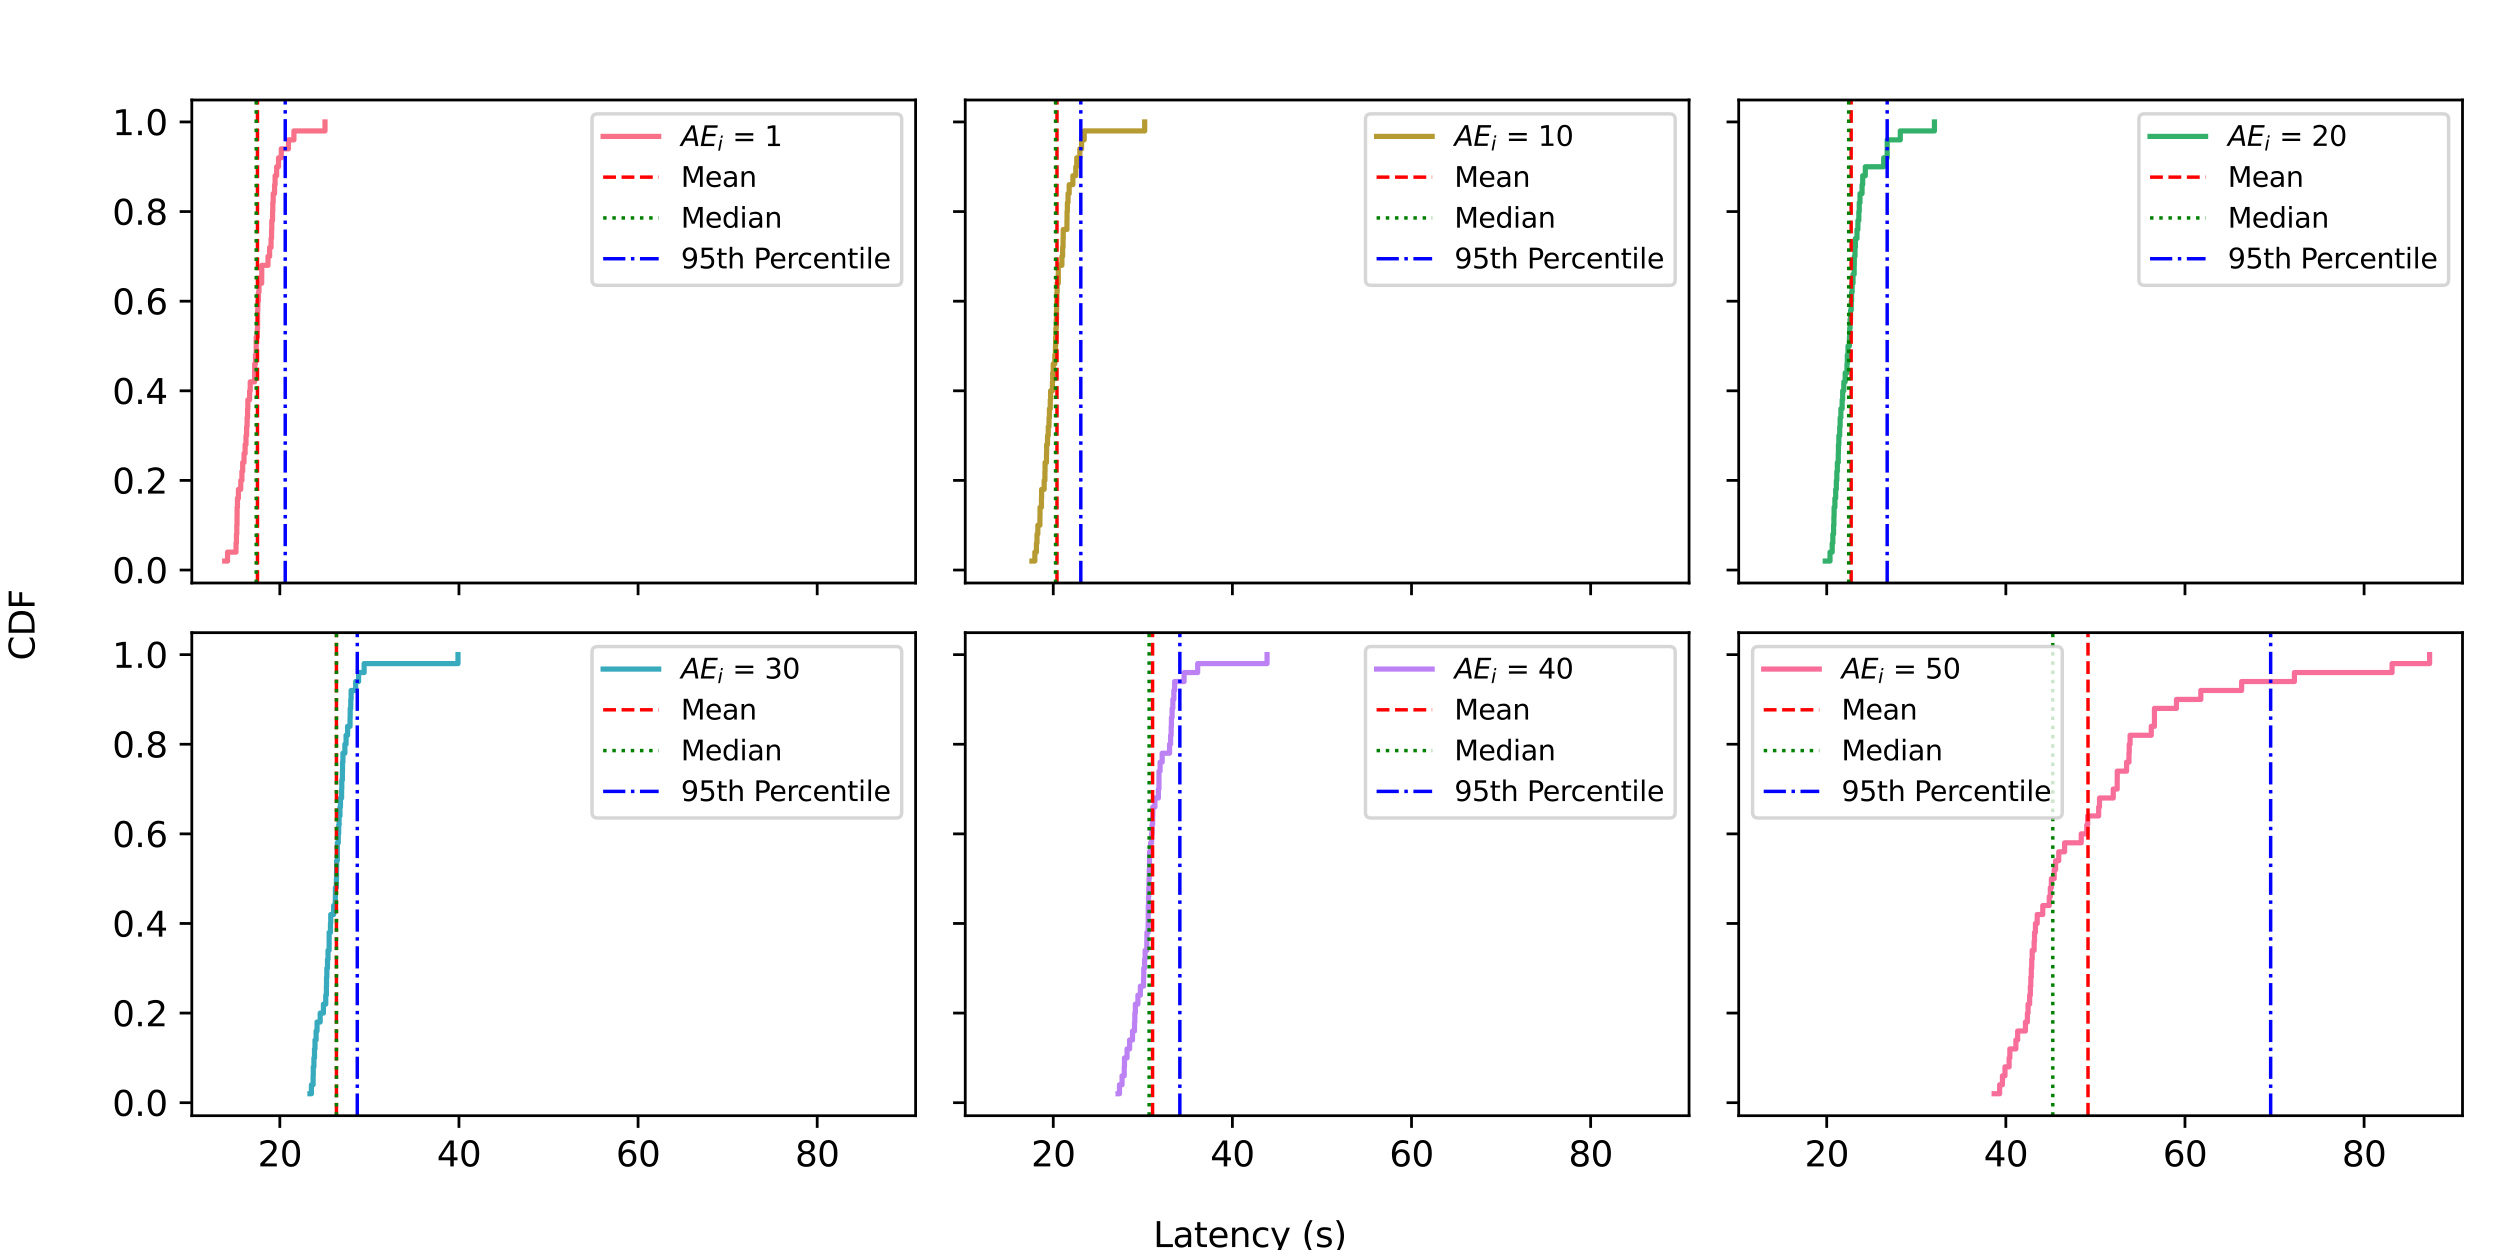 <?xml version="1.0" encoding="utf-8" standalone="no"?>
<!DOCTYPE svg PUBLIC "-//W3C//DTD SVG 1.1//EN"
  "http://www.w3.org/Graphics/SVG/1.1/DTD/svg11.dtd">
<svg xmlns:xlink="http://www.w3.org/1999/xlink" width="720pt" height="360pt" viewBox="0 0 720 360" xmlns="http://www.w3.org/2000/svg" version="1.1">
 <defs>
  <style type="text/css">*{stroke-linejoin: round; stroke-linecap: butt}</style>
 </defs>
 <g id="figure_1">
  <g id="patch_1">
   <path d="M 0 360 
L 720 360 
L 720 0 
L 0 0 
z
" style="fill: #ffffff"/>
  </g>
  <g id="axes_1">
   <g id="patch_2">
    <path d="M 55.24 167.91 
L 263.693 167.91 
L 263.693 28.8 
L 55.24 28.8 
z
" style="fill: #ffffff"/>
   </g>
   <g id="matplotlib.axis_1">
    <g id="xtick_1">
     <g id="line2d_1">
      <defs>
       <path id="m91be97ef4d" d="M 0 0 
L 0 3.5 
" style="stroke: #000000; stroke-width: 0.8"/>
      </defs>
      <g>
       <use xlink:href="#m91be97ef4d" x="80.589" y="167.91" style="stroke: #000000; stroke-width: 0.8"/>
      </g>
     </g>
    </g>
    <g id="xtick_2">
     <g id="line2d_2">
      <g>
       <use xlink:href="#m91be97ef4d" x="132.177" y="167.91" style="stroke: #000000; stroke-width: 0.8"/>
      </g>
     </g>
    </g>
    <g id="xtick_3">
     <g id="line2d_3">
      <g>
       <use xlink:href="#m91be97ef4d" x="183.765" y="167.91" style="stroke: #000000; stroke-width: 0.8"/>
      </g>
     </g>
    </g>
    <g id="xtick_4">
     <g id="line2d_4">
      <g>
       <use xlink:href="#m91be97ef4d" x="235.352" y="167.91" style="stroke: #000000; stroke-width: 0.8"/>
      </g>
     </g>
    </g>
   </g>
   <g id="matplotlib.axis_2">
    <g id="ytick_1">
     <g id="line2d_5">
      <defs>
       <path id="m6c9869d142" d="M 0 0 
L -3.5 0 
" style="stroke: #000000; stroke-width: 0.8"/>
      </defs>
      <g>
       <use xlink:href="#m6c9869d142" x="55.24" y="164.168" style="stroke: #000000; stroke-width: 0.8"/>
      </g>
     </g>
     <g id="text_1">
      <!-- 0.0 -->
      <g transform="translate(32.337 167.967) scale(0.1 -0.1)">
       <defs>
        <path id="DejaVuSans-30" d="M 2034 4250 
Q 1547 4250 1301 3770 
Q 1056 3291 1056 2328 
Q 1056 1369 1301 889 
Q 1547 409 2034 409 
Q 2525 409 2770 889 
Q 3016 1369 3016 2328 
Q 3016 3291 2770 3770 
Q 2525 4250 2034 4250 
z
M 2034 4750 
Q 2819 4750 3233 4129 
Q 3647 3509 3647 2328 
Q 3647 1150 3233 529 
Q 2819 -91 2034 -91 
Q 1250 -91 836 529 
Q 422 1150 422 2328 
Q 422 3509 836 4129 
Q 1250 4750 2034 4750 
z
" transform="scale(0.016)"/>
        <path id="DejaVuSans-2e" d="M 684 794 
L 1344 794 
L 1344 0 
L 684 0 
L 684 794 
z
" transform="scale(0.016)"/>
       </defs>
       <use xlink:href="#DejaVuSans-30"/>
       <use xlink:href="#DejaVuSans-2e" x="63.623"/>
       <use xlink:href="#DejaVuSans-30" x="95.41"/>
      </g>
     </g>
    </g>
    <g id="ytick_2">
     <g id="line2d_6">
      <g>
       <use xlink:href="#m6c9869d142" x="55.24" y="138.359" style="stroke: #000000; stroke-width: 0.8"/>
      </g>
     </g>
     <g id="text_2">
      <!-- 0.2 -->
      <g transform="translate(32.337 142.158) scale(0.1 -0.1)">
       <defs>
        <path id="DejaVuSans-32" d="M 1228 531 
L 3431 531 
L 3431 0 
L 469 0 
L 469 531 
Q 828 903 1448 1529 
Q 2069 2156 2228 2338 
Q 2531 2678 2651 2914 
Q 2772 3150 2772 3378 
Q 2772 3750 2511 3984 
Q 2250 4219 1831 4219 
Q 1534 4219 1204 4116 
Q 875 4013 500 3803 
L 500 4441 
Q 881 4594 1212 4672 
Q 1544 4750 1819 4750 
Q 2544 4750 2975 4387 
Q 3406 4025 3406 3419 
Q 3406 3131 3298 2873 
Q 3191 2616 2906 2266 
Q 2828 2175 2409 1742 
Q 1991 1309 1228 531 
z
" transform="scale(0.016)"/>
       </defs>
       <use xlink:href="#DejaVuSans-30"/>
       <use xlink:href="#DejaVuSans-2e" x="63.623"/>
       <use xlink:href="#DejaVuSans-32" x="95.41"/>
      </g>
     </g>
    </g>
    <g id="ytick_3">
     <g id="line2d_7">
      <g>
       <use xlink:href="#m6c9869d142" x="55.24" y="112.55" style="stroke: #000000; stroke-width: 0.8"/>
      </g>
     </g>
     <g id="text_3">
      <!-- 0.4 -->
      <g transform="translate(32.337 116.349) scale(0.1 -0.1)">
       <defs>
        <path id="DejaVuSans-34" d="M 2419 4116 
L 825 1625 
L 2419 1625 
L 2419 4116 
z
M 2253 4666 
L 3047 4666 
L 3047 1625 
L 3713 1625 
L 3713 1100 
L 3047 1100 
L 3047 0 
L 2419 0 
L 2419 1100 
L 313 1100 
L 313 1709 
L 2253 4666 
z
" transform="scale(0.016)"/>
       </defs>
       <use xlink:href="#DejaVuSans-30"/>
       <use xlink:href="#DejaVuSans-2e" x="63.623"/>
       <use xlink:href="#DejaVuSans-34" x="95.41"/>
      </g>
     </g>
    </g>
    <g id="ytick_4">
     <g id="line2d_8">
      <g>
       <use xlink:href="#m6c9869d142" x="55.24" y="86.741" style="stroke: #000000; stroke-width: 0.8"/>
      </g>
     </g>
     <g id="text_4">
      <!-- 0.6 -->
      <g transform="translate(32.337 90.54) scale(0.1 -0.1)">
       <defs>
        <path id="DejaVuSans-36" d="M 2113 2584 
Q 1688 2584 1439 2293 
Q 1191 2003 1191 1497 
Q 1191 994 1439 701 
Q 1688 409 2113 409 
Q 2538 409 2786 701 
Q 3034 994 3034 1497 
Q 3034 2003 2786 2293 
Q 2538 2584 2113 2584 
z
M 3366 4563 
L 3366 3988 
Q 3128 4100 2886 4159 
Q 2644 4219 2406 4219 
Q 1781 4219 1451 3797 
Q 1122 3375 1075 2522 
Q 1259 2794 1537 2939 
Q 1816 3084 2150 3084 
Q 2853 3084 3261 2657 
Q 3669 2231 3669 1497 
Q 3669 778 3244 343 
Q 2819 -91 2113 -91 
Q 1303 -91 875 529 
Q 447 1150 447 2328 
Q 447 3434 972 4092 
Q 1497 4750 2381 4750 
Q 2619 4750 2861 4703 
Q 3103 4656 3366 4563 
z
" transform="scale(0.016)"/>
       </defs>
       <use xlink:href="#DejaVuSans-30"/>
       <use xlink:href="#DejaVuSans-2e" x="63.623"/>
       <use xlink:href="#DejaVuSans-36" x="95.41"/>
      </g>
     </g>
    </g>
    <g id="ytick_5">
     <g id="line2d_9">
      <g>
       <use xlink:href="#m6c9869d142" x="55.24" y="60.932" style="stroke: #000000; stroke-width: 0.8"/>
      </g>
     </g>
     <g id="text_5">
      <!-- 0.8 -->
      <g transform="translate(32.337 64.731) scale(0.1 -0.1)">
       <defs>
        <path id="DejaVuSans-38" d="M 2034 2216 
Q 1584 2216 1326 1975 
Q 1069 1734 1069 1313 
Q 1069 891 1326 650 
Q 1584 409 2034 409 
Q 2484 409 2743 651 
Q 3003 894 3003 1313 
Q 3003 1734 2745 1975 
Q 2488 2216 2034 2216 
z
M 1403 2484 
Q 997 2584 770 2862 
Q 544 3141 544 3541 
Q 544 4100 942 4425 
Q 1341 4750 2034 4750 
Q 2731 4750 3128 4425 
Q 3525 4100 3525 3541 
Q 3525 3141 3298 2862 
Q 3072 2584 2669 2484 
Q 3125 2378 3379 2068 
Q 3634 1759 3634 1313 
Q 3634 634 3220 271 
Q 2806 -91 2034 -91 
Q 1263 -91 848 271 
Q 434 634 434 1313 
Q 434 1759 690 2068 
Q 947 2378 1403 2484 
z
M 1172 3481 
Q 1172 3119 1398 2916 
Q 1625 2713 2034 2713 
Q 2441 2713 2670 2916 
Q 2900 3119 2900 3481 
Q 2900 3844 2670 4047 
Q 2441 4250 2034 4250 
Q 1625 4250 1398 4047 
Q 1172 3844 1172 3481 
z
" transform="scale(0.016)"/>
       </defs>
       <use xlink:href="#DejaVuSans-30"/>
       <use xlink:href="#DejaVuSans-2e" x="63.623"/>
       <use xlink:href="#DejaVuSans-38" x="95.41"/>
      </g>
     </g>
    </g>
    <g id="ytick_6">
     <g id="line2d_10">
      <g>
       <use xlink:href="#m6c9869d142" x="55.24" y="35.123" style="stroke: #000000; stroke-width: 0.8"/>
      </g>
     </g>
     <g id="text_6">
      <!-- 1.0 -->
      <g transform="translate(32.337 38.922) scale(0.1 -0.1)">
       <defs>
        <path id="DejaVuSans-31" d="M 794 531 
L 1825 531 
L 1825 4091 
L 703 3866 
L 703 4441 
L 1819 4666 
L 2450 4666 
L 2450 531 
L 3481 531 
L 3481 0 
L 794 0 
L 794 531 
z
" transform="scale(0.016)"/>
       </defs>
       <use xlink:href="#DejaVuSans-31"/>
       <use xlink:href="#DejaVuSans-2e" x="63.623"/>
       <use xlink:href="#DejaVuSans-30" x="95.41"/>
      </g>
     </g>
    </g>
   </g>
   <g id="line2d_11">
    <path d="M 64.715 161.587 
L 65.535 161.587 
L 65.535 159.006 
L 67.973 159.006 
L 67.973 156.425 
L 68.099 156.425 
L 68.099 153.844 
L 68.197 153.844 
L 68.197 151.263 
L 68.262 151.263 
L 68.262 148.682 
L 68.288 148.682 
L 68.288 146.101 
L 68.388 146.101 
L 68.388 143.521 
L 68.664 143.521 
L 68.664 140.94 
L 69.34 140.94 
L 69.34 138.359 
L 69.668 138.359 
L 69.668 135.778 
L 69.889 135.778 
L 69.889 133.197 
L 70.279 133.197 
L 70.279 130.616 
L 70.594 130.616 
L 70.594 128.035 
L 70.846 128.035 
L 70.846 125.454 
L 71.024 125.454 
L 71.024 122.873 
L 71.166 122.873 
L 71.166 120.293 
L 71.295 120.293 
L 71.295 117.712 
L 71.378 117.712 
L 71.378 115.131 
L 71.888 115.131 
L 71.888 112.55 
L 72.066 112.55 
L 72.066 109.969 
L 73.323 109.969 
L 73.323 107.388 
L 73.346 107.388 
L 73.346 104.807 
L 73.57 104.807 
L 73.57 102.226 
L 73.787 102.226 
L 73.787 99.645 
L 73.787 99.645 
L 73.787 97.065 
L 74.117 97.065 
L 74.117 94.484 
L 74.187 94.484 
L 74.187 91.903 
L 74.192 91.903 
L 74.192 89.322 
L 74.256 89.322 
L 74.256 86.741 
L 74.434 86.741 
L 74.434 84.16 
L 74.586 84.16 
L 74.586 81.579 
L 75.371 81.579 
L 75.371 78.998 
L 75.391 78.998 
L 75.391 76.417 
L 77.184 76.417 
L 77.184 73.837 
L 77.653 73.837 
L 77.653 71.256 
L 78.064 71.256 
L 78.064 68.675 
L 78.211 68.675 
L 78.211 66.094 
L 78.278 66.094 
L 78.278 63.513 
L 78.497 63.513 
L 78.497 60.932 
L 78.559 60.932 
L 78.559 58.351 
L 78.677 58.351 
L 78.677 55.77 
L 79.072 55.77 
L 79.072 53.189 
L 79.227 53.189 
L 79.227 50.609 
L 79.673 50.609 
L 79.673 48.028 
L 80.215 48.028 
L 80.215 45.447 
L 81.009 45.447 
L 81.009 42.866 
L 83.073 42.866 
L 83.073 40.285 
L 84.646 40.285 
L 84.646 37.704 
L 93.604 37.704 
L 93.604 35.123 
" clip-path="url(#pf1fa391477)" style="fill: none; stroke: #f77189; stroke-width: 1.5; stroke-linecap: square"/>
   </g>
   <g id="line2d_12">
    <path d="M 74.151 167.91 
L 74.151 28.8 
" clip-path="url(#pf1fa391477)" style="fill: none; stroke-dasharray: 3.7,1.6; stroke-dashoffset: 0; stroke: #ff0000"/>
   </g>
   <g id="line2d_13">
    <path d="M 73.787 167.91 
L 73.787 28.8 
" clip-path="url(#pf1fa391477)" style="fill: none; stroke-dasharray: 1,1.65; stroke-dashoffset: 0; stroke: #008000"/>
   </g>
   <g id="line2d_14">
    <path d="M 82.144 167.91 
L 82.144 28.8 
" clip-path="url(#pf1fa391477)" style="fill: none; stroke-dasharray: 6.4,1.6,1,1.6; stroke-dashoffset: 0; stroke: #0000ff"/>
   </g>
   <g id="patch_3">
    <path d="M 55.24 167.91 
L 55.24 28.8 
" style="fill: none; stroke: #000000; stroke-width: 0.8; stroke-linejoin: miter; stroke-linecap: square"/>
   </g>
   <g id="patch_4">
    <path d="M 263.693 167.91 
L 263.693 28.8 
" style="fill: none; stroke: #000000; stroke-width: 0.8; stroke-linejoin: miter; stroke-linecap: square"/>
   </g>
   <g id="patch_5">
    <path d="M 55.24 167.91 
L 263.693 167.91 
" style="fill: none; stroke: #000000; stroke-width: 0.8; stroke-linejoin: miter; stroke-linecap: square"/>
   </g>
   <g id="patch_6">
    <path d="M 55.24 28.8 
L 263.693 28.8 
" style="fill: none; stroke: #000000; stroke-width: 0.8; stroke-linejoin: miter; stroke-linecap: square"/>
   </g>
   <g id="legend_1">
    <g id="patch_7">
     <path d="M 172.105 82.17 
L 258.093 82.17 
Q 259.693 82.17 259.693 80.57 
L 259.693 34.4 
Q 259.693 32.8 258.093 32.8 
L 172.105 32.8 
Q 170.505 32.8 170.505 34.4 
L 170.505 80.57 
Q 170.505 82.17 172.105 82.17 
z
" style="fill: #ffffff; opacity: 0.8; stroke: #cccccc; stroke-linejoin: miter"/>
    </g>
    <g id="line2d_15">
     <path d="M 173.705 39.279 
L 181.705 39.279 
L 181.705 39.279 
L 189.705 39.279 
L 189.705 39.279 
" style="fill: none; stroke: #f77189; stroke-width: 1.5; stroke-linecap: square"/>
    </g>
    <g id="text_7">
     <!-- $AE_i$ = 1 -->
     <g transform="translate(196.105 42.079) scale(0.08 -0.08)">
      <defs>
       <path id="DejaVuSans-Oblique-41" d="M 2356 4666 
L 3072 4666 
L 3938 0 
L 3278 0 
L 3084 1197 
L 984 1197 
L 325 0 
L -341 0 
L 2356 4666 
z
M 2584 4044 
L 1275 1722 
L 2988 1722 
L 2584 4044 
z
" transform="scale(0.016)"/>
       <path id="DejaVuSans-Oblique-45" d="M 1081 4666 
L 4031 4666 
L 3928 4134 
L 1606 4134 
L 1338 2753 
L 3566 2753 
L 3463 2222 
L 1234 2222 
L 909 531 
L 3284 531 
L 3181 0 
L 172 0 
L 1081 4666 
z
" transform="scale(0.016)"/>
       <path id="DejaVuSans-Oblique-69" d="M 1172 4863 
L 1747 4863 
L 1606 4134 
L 1031 4134 
L 1172 4863 
z
M 909 3500 
L 1484 3500 
L 800 0 
L 225 0 
L 909 3500 
z
" transform="scale(0.016)"/>
       <path id="DejaVuSans-20" transform="scale(0.016)"/>
       <path id="DejaVuSans-3d" d="M 678 2906 
L 4684 2906 
L 4684 2381 
L 678 2381 
L 678 2906 
z
M 678 1631 
L 4684 1631 
L 4684 1100 
L 678 1100 
L 678 1631 
z
" transform="scale(0.016)"/>
      </defs>
      <use xlink:href="#DejaVuSans-Oblique-41" transform="translate(0 0.094)"/>
      <use xlink:href="#DejaVuSans-Oblique-45" transform="translate(68.408 0.094)"/>
      <use xlink:href="#DejaVuSans-Oblique-69" transform="translate(131.592 -16.312) scale(0.7)"/>
      <use xlink:href="#DejaVuSans-20" transform="translate(153.774 0.094)"/>
      <use xlink:href="#DejaVuSans-3d" transform="translate(185.562 0.094)"/>
      <use xlink:href="#DejaVuSans-20" transform="translate(269.351 0.094)"/>
      <use xlink:href="#DejaVuSans-31" transform="translate(301.138 0.094)"/>
     </g>
    </g>
    <g id="line2d_16">
     <path d="M 173.705 51.021 
L 181.705 51.021 
L 189.705 51.021 
" style="fill: none; stroke-dasharray: 3.7,1.6; stroke-dashoffset: 0; stroke: #ff0000"/>
    </g>
    <g id="text_8">
     <!-- Mean -->
     <g transform="translate(196.105 53.821) scale(0.08 -0.08)">
      <defs>
       <path id="DejaVuSans-4d" d="M 628 4666 
L 1569 4666 
L 2759 1491 
L 3956 4666 
L 4897 4666 
L 4897 0 
L 4281 0 
L 4281 4097 
L 3078 897 
L 2444 897 
L 1241 4097 
L 1241 0 
L 628 0 
L 628 4666 
z
" transform="scale(0.016)"/>
       <path id="DejaVuSans-65" d="M 3597 1894 
L 3597 1613 
L 953 1613 
Q 991 1019 1311 708 
Q 1631 397 2203 397 
Q 2534 397 2845 478 
Q 3156 559 3463 722 
L 3463 178 
Q 3153 47 2828 -22 
Q 2503 -91 2169 -91 
Q 1331 -91 842 396 
Q 353 884 353 1716 
Q 353 2575 817 3079 
Q 1281 3584 2069 3584 
Q 2775 3584 3186 3129 
Q 3597 2675 3597 1894 
z
M 3022 2063 
Q 3016 2534 2758 2815 
Q 2500 3097 2075 3097 
Q 1594 3097 1305 2825 
Q 1016 2553 972 2059 
L 3022 2063 
z
" transform="scale(0.016)"/>
       <path id="DejaVuSans-61" d="M 2194 1759 
Q 1497 1759 1228 1600 
Q 959 1441 959 1056 
Q 959 750 1161 570 
Q 1363 391 1709 391 
Q 2188 391 2477 730 
Q 2766 1069 2766 1631 
L 2766 1759 
L 2194 1759 
z
M 3341 1997 
L 3341 0 
L 2766 0 
L 2766 531 
Q 2569 213 2275 61 
Q 1981 -91 1556 -91 
Q 1019 -91 701 211 
Q 384 513 384 1019 
Q 384 1609 779 1909 
Q 1175 2209 1959 2209 
L 2766 2209 
L 2766 2266 
Q 2766 2663 2505 2880 
Q 2244 3097 1772 3097 
Q 1472 3097 1187 3025 
Q 903 2953 641 2809 
L 641 3341 
Q 956 3463 1253 3523 
Q 1550 3584 1831 3584 
Q 2591 3584 2966 3190 
Q 3341 2797 3341 1997 
z
" transform="scale(0.016)"/>
       <path id="DejaVuSans-6e" d="M 3513 2113 
L 3513 0 
L 2938 0 
L 2938 2094 
Q 2938 2591 2744 2837 
Q 2550 3084 2163 3084 
Q 1697 3084 1428 2787 
Q 1159 2491 1159 1978 
L 1159 0 
L 581 0 
L 581 3500 
L 1159 3500 
L 1159 2956 
Q 1366 3272 1645 3428 
Q 1925 3584 2291 3584 
Q 2894 3584 3203 3211 
Q 3513 2838 3513 2113 
z
" transform="scale(0.016)"/>
      </defs>
      <use xlink:href="#DejaVuSans-4d"/>
      <use xlink:href="#DejaVuSans-65" x="86.279"/>
      <use xlink:href="#DejaVuSans-61" x="147.803"/>
      <use xlink:href="#DejaVuSans-6e" x="209.082"/>
     </g>
    </g>
    <g id="line2d_17">
     <path d="M 173.705 62.764 
L 181.705 62.764 
L 189.705 62.764 
" style="fill: none; stroke-dasharray: 1,1.65; stroke-dashoffset: 0; stroke: #008000"/>
    </g>
    <g id="text_9">
     <!-- Median -->
     <g transform="translate(196.105 65.564) scale(0.08 -0.08)">
      <defs>
       <path id="DejaVuSans-64" d="M 2906 2969 
L 2906 4863 
L 3481 4863 
L 3481 0 
L 2906 0 
L 2906 525 
Q 2725 213 2448 61 
Q 2172 -91 1784 -91 
Q 1150 -91 751 415 
Q 353 922 353 1747 
Q 353 2572 751 3078 
Q 1150 3584 1784 3584 
Q 2172 3584 2448 3432 
Q 2725 3281 2906 2969 
z
M 947 1747 
Q 947 1113 1208 752 
Q 1469 391 1925 391 
Q 2381 391 2643 752 
Q 2906 1113 2906 1747 
Q 2906 2381 2643 2742 
Q 2381 3103 1925 3103 
Q 1469 3103 1208 2742 
Q 947 2381 947 1747 
z
" transform="scale(0.016)"/>
       <path id="DejaVuSans-69" d="M 603 3500 
L 1178 3500 
L 1178 0 
L 603 0 
L 603 3500 
z
M 603 4863 
L 1178 4863 
L 1178 4134 
L 603 4134 
L 603 4863 
z
" transform="scale(0.016)"/>
      </defs>
      <use xlink:href="#DejaVuSans-4d"/>
      <use xlink:href="#DejaVuSans-65" x="86.279"/>
      <use xlink:href="#DejaVuSans-64" x="147.803"/>
      <use xlink:href="#DejaVuSans-69" x="211.279"/>
      <use xlink:href="#DejaVuSans-61" x="239.062"/>
      <use xlink:href="#DejaVuSans-6e" x="300.342"/>
     </g>
    </g>
    <g id="line2d_18">
     <path d="M 173.705 74.506 
L 181.705 74.506 
L 189.705 74.506 
" style="fill: none; stroke-dasharray: 6.4,1.6,1,1.6; stroke-dashoffset: 0; stroke: #0000ff"/>
    </g>
    <g id="text_10">
     <!-- 95th Percentile -->
     <g transform="translate(196.105 77.306) scale(0.08 -0.08)">
      <defs>
       <path id="DejaVuSans-39" d="M 703 97 
L 703 672 
Q 941 559 1184 500 
Q 1428 441 1663 441 
Q 2288 441 2617 861 
Q 2947 1281 2994 2138 
Q 2813 1869 2534 1725 
Q 2256 1581 1919 1581 
Q 1219 1581 811 2004 
Q 403 2428 403 3163 
Q 403 3881 828 4315 
Q 1253 4750 1959 4750 
Q 2769 4750 3195 4129 
Q 3622 3509 3622 2328 
Q 3622 1225 3098 567 
Q 2575 -91 1691 -91 
Q 1453 -91 1209 -44 
Q 966 3 703 97 
z
M 1959 2075 
Q 2384 2075 2632 2365 
Q 2881 2656 2881 3163 
Q 2881 3666 2632 3958 
Q 2384 4250 1959 4250 
Q 1534 4250 1286 3958 
Q 1038 3666 1038 3163 
Q 1038 2656 1286 2365 
Q 1534 2075 1959 2075 
z
" transform="scale(0.016)"/>
       <path id="DejaVuSans-35" d="M 691 4666 
L 3169 4666 
L 3169 4134 
L 1269 4134 
L 1269 2991 
Q 1406 3038 1543 3061 
Q 1681 3084 1819 3084 
Q 2600 3084 3056 2656 
Q 3513 2228 3513 1497 
Q 3513 744 3044 326 
Q 2575 -91 1722 -91 
Q 1428 -91 1123 -41 
Q 819 9 494 109 
L 494 744 
Q 775 591 1075 516 
Q 1375 441 1709 441 
Q 2250 441 2565 725 
Q 2881 1009 2881 1497 
Q 2881 1984 2565 2268 
Q 2250 2553 1709 2553 
Q 1456 2553 1204 2497 
Q 953 2441 691 2322 
L 691 4666 
z
" transform="scale(0.016)"/>
       <path id="DejaVuSans-74" d="M 1172 4494 
L 1172 3500 
L 2356 3500 
L 2356 3053 
L 1172 3053 
L 1172 1153 
Q 1172 725 1289 603 
Q 1406 481 1766 481 
L 2356 481 
L 2356 0 
L 1766 0 
Q 1100 0 847 248 
Q 594 497 594 1153 
L 594 3053 
L 172 3053 
L 172 3500 
L 594 3500 
L 594 4494 
L 1172 4494 
z
" transform="scale(0.016)"/>
       <path id="DejaVuSans-68" d="M 3513 2113 
L 3513 0 
L 2938 0 
L 2938 2094 
Q 2938 2591 2744 2837 
Q 2550 3084 2163 3084 
Q 1697 3084 1428 2787 
Q 1159 2491 1159 1978 
L 1159 0 
L 581 0 
L 581 4863 
L 1159 4863 
L 1159 2956 
Q 1366 3272 1645 3428 
Q 1925 3584 2291 3584 
Q 2894 3584 3203 3211 
Q 3513 2838 3513 2113 
z
" transform="scale(0.016)"/>
       <path id="DejaVuSans-50" d="M 1259 4147 
L 1259 2394 
L 2053 2394 
Q 2494 2394 2734 2622 
Q 2975 2850 2975 3272 
Q 2975 3691 2734 3919 
Q 2494 4147 2053 4147 
L 1259 4147 
z
M 628 4666 
L 2053 4666 
Q 2838 4666 3239 4311 
Q 3641 3956 3641 3272 
Q 3641 2581 3239 2228 
Q 2838 1875 2053 1875 
L 1259 1875 
L 1259 0 
L 628 0 
L 628 4666 
z
" transform="scale(0.016)"/>
       <path id="DejaVuSans-72" d="M 2631 2963 
Q 2534 3019 2420 3045 
Q 2306 3072 2169 3072 
Q 1681 3072 1420 2755 
Q 1159 2438 1159 1844 
L 1159 0 
L 581 0 
L 581 3500 
L 1159 3500 
L 1159 2956 
Q 1341 3275 1631 3429 
Q 1922 3584 2338 3584 
Q 2397 3584 2469 3576 
Q 2541 3569 2628 3553 
L 2631 2963 
z
" transform="scale(0.016)"/>
       <path id="DejaVuSans-63" d="M 3122 3366 
L 3122 2828 
Q 2878 2963 2633 3030 
Q 2388 3097 2138 3097 
Q 1578 3097 1268 2742 
Q 959 2388 959 1747 
Q 959 1106 1268 751 
Q 1578 397 2138 397 
Q 2388 397 2633 464 
Q 2878 531 3122 666 
L 3122 134 
Q 2881 22 2623 -34 
Q 2366 -91 2075 -91 
Q 1284 -91 818 406 
Q 353 903 353 1747 
Q 353 2603 823 3093 
Q 1294 3584 2113 3584 
Q 2378 3584 2631 3529 
Q 2884 3475 3122 3366 
z
" transform="scale(0.016)"/>
       <path id="DejaVuSans-6c" d="M 603 4863 
L 1178 4863 
L 1178 0 
L 603 0 
L 603 4863 
z
" transform="scale(0.016)"/>
      </defs>
      <use xlink:href="#DejaVuSans-39"/>
      <use xlink:href="#DejaVuSans-35" x="63.623"/>
      <use xlink:href="#DejaVuSans-74" x="127.246"/>
      <use xlink:href="#DejaVuSans-68" x="166.455"/>
      <use xlink:href="#DejaVuSans-20" x="229.834"/>
      <use xlink:href="#DejaVuSans-50" x="261.621"/>
      <use xlink:href="#DejaVuSans-65" x="318.299"/>
      <use xlink:href="#DejaVuSans-72" x="379.822"/>
      <use xlink:href="#DejaVuSans-63" x="418.686"/>
      <use xlink:href="#DejaVuSans-65" x="473.666"/>
      <use xlink:href="#DejaVuSans-6e" x="535.189"/>
      <use xlink:href="#DejaVuSans-74" x="598.568"/>
      <use xlink:href="#DejaVuSans-69" x="637.777"/>
      <use xlink:href="#DejaVuSans-6c" x="665.561"/>
      <use xlink:href="#DejaVuSans-65" x="693.344"/>
     </g>
    </g>
   </g>
  </g>
  <g id="axes_2">
   <g id="patch_8">
    <path d="M 277.993 167.91 
L 486.447 167.91 
L 486.447 28.8 
L 277.993 28.8 
z
" style="fill: #ffffff"/>
   </g>
   <g id="matplotlib.axis_3">
    <g id="xtick_5">
     <g id="line2d_19">
      <g>
       <use xlink:href="#m91be97ef4d" x="303.342" y="167.91" style="stroke: #000000; stroke-width: 0.8"/>
      </g>
     </g>
    </g>
    <g id="xtick_6">
     <g id="line2d_20">
      <g>
       <use xlink:href="#m91be97ef4d" x="354.93" y="167.91" style="stroke: #000000; stroke-width: 0.8"/>
      </g>
     </g>
    </g>
    <g id="xtick_7">
     <g id="line2d_21">
      <g>
       <use xlink:href="#m91be97ef4d" x="406.518" y="167.91" style="stroke: #000000; stroke-width: 0.8"/>
      </g>
     </g>
    </g>
    <g id="xtick_8">
     <g id="line2d_22">
      <g>
       <use xlink:href="#m91be97ef4d" x="458.106" y="167.91" style="stroke: #000000; stroke-width: 0.8"/>
      </g>
     </g>
    </g>
   </g>
   <g id="matplotlib.axis_4">
    <g id="ytick_7">
     <g id="line2d_23">
      <g>
       <use xlink:href="#m6c9869d142" x="277.993" y="164.168" style="stroke: #000000; stroke-width: 0.8"/>
      </g>
     </g>
    </g>
    <g id="ytick_8">
     <g id="line2d_24">
      <g>
       <use xlink:href="#m6c9869d142" x="277.993" y="138.359" style="stroke: #000000; stroke-width: 0.8"/>
      </g>
     </g>
    </g>
    <g id="ytick_9">
     <g id="line2d_25">
      <g>
       <use xlink:href="#m6c9869d142" x="277.993" y="112.55" style="stroke: #000000; stroke-width: 0.8"/>
      </g>
     </g>
    </g>
    <g id="ytick_10">
     <g id="line2d_26">
      <g>
       <use xlink:href="#m6c9869d142" x="277.993" y="86.741" style="stroke: #000000; stroke-width: 0.8"/>
      </g>
     </g>
    </g>
    <g id="ytick_11">
     <g id="line2d_27">
      <g>
       <use xlink:href="#m6c9869d142" x="277.993" y="60.932" style="stroke: #000000; stroke-width: 0.8"/>
      </g>
     </g>
    </g>
    <g id="ytick_12">
     <g id="line2d_28">
      <g>
       <use xlink:href="#m6c9869d142" x="277.993" y="35.123" style="stroke: #000000; stroke-width: 0.8"/>
      </g>
     </g>
    </g>
   </g>
   <g id="line2d_29">
    <path d="M 297.195 161.587 
L 298.031 161.587 
L 298.031 159.006 
L 298.49 159.006 
L 298.49 156.425 
L 298.653 156.425 
L 298.653 153.844 
L 298.895 153.844 
L 298.895 151.263 
L 299.499 151.263 
L 299.499 148.682 
L 299.527 148.682 
L 299.527 146.101 
L 299.937 146.101 
L 299.937 143.521 
L 299.979 143.521 
L 299.979 140.94 
L 300.719 140.94 
L 300.719 138.359 
L 300.936 138.359 
L 300.936 135.778 
L 300.977 135.778 
L 300.977 133.197 
L 301.389 133.197 
L 301.389 130.616 
L 301.431 130.616 
L 301.431 128.035 
L 301.689 128.035 
L 301.689 125.454 
L 301.898 125.454 
L 301.898 122.873 
L 302.119 122.873 
L 302.119 120.293 
L 302.23 120.293 
L 302.23 117.712 
L 302.478 117.712 
L 302.478 115.131 
L 302.566 115.131 
L 302.566 112.55 
L 303.102 112.55 
L 303.102 109.969 
L 303.182 109.969 
L 303.182 107.388 
L 303.329 107.388 
L 303.329 104.807 
L 303.783 104.807 
L 303.783 102.226 
L 303.977 102.226 
L 303.977 99.645 
L 304.02 99.645 
L 304.02 97.065 
L 304.095 97.065 
L 304.095 94.484 
L 304.216 94.484 
L 304.216 91.903 
L 304.278 91.903 
L 304.278 89.322 
L 304.325 89.322 
L 304.325 86.741 
L 304.379 86.741 
L 304.379 84.16 
L 304.456 84.16 
L 304.456 81.579 
L 304.792 81.579 
L 304.792 78.998 
L 304.792 78.998 
L 304.792 76.417 
L 305.826 76.417 
L 305.826 73.837 
L 306.035 73.837 
L 306.035 71.256 
L 306.161 71.256 
L 306.161 68.675 
L 306.208 68.675 
L 306.208 66.094 
L 307.276 66.094 
L 307.276 63.513 
L 307.309 63.513 
L 307.309 60.932 
L 307.402 60.932 
L 307.402 58.351 
L 307.593 58.351 
L 307.593 55.77 
L 307.921 55.77 
L 307.921 53.189 
L 308.988 53.189 
L 308.988 50.609 
L 309.829 50.609 
L 309.829 48.028 
L 310.108 48.028 
L 310.108 45.447 
L 311.003 45.447 
L 311.003 42.866 
L 311.493 42.866 
L 311.493 40.285 
L 312.262 40.285 
L 312.262 37.704 
L 329.675 37.704 
L 329.675 35.123 
" clip-path="url(#p0ea76a5636)" style="fill: none; stroke: #b69a32; stroke-width: 1.5; stroke-linecap: square"/>
   </g>
   <g id="line2d_30">
    <path d="M 304.409 167.91 
L 304.409 28.8 
" clip-path="url(#p0ea76a5636)" style="fill: none; stroke-dasharray: 3.7,1.6; stroke-dashoffset: 0; stroke: #ff0000"/>
   </g>
   <g id="line2d_31">
    <path d="M 303.999 167.91 
L 303.999 28.8 
" clip-path="url(#p0ea76a5636)" style="fill: none; stroke-dasharray: 1,1.65; stroke-dashoffset: 0; stroke: #008000"/>
   </g>
   <g id="line2d_32">
    <path d="M 311.272 167.91 
L 311.272 28.8 
" clip-path="url(#p0ea76a5636)" style="fill: none; stroke-dasharray: 6.4,1.6,1,1.6; stroke-dashoffset: 0; stroke: #0000ff"/>
   </g>
   <g id="patch_9">
    <path d="M 277.993 167.91 
L 277.993 28.8 
" style="fill: none; stroke: #000000; stroke-width: 0.8; stroke-linejoin: miter; stroke-linecap: square"/>
   </g>
   <g id="patch_10">
    <path d="M 486.447 167.91 
L 486.447 28.8 
" style="fill: none; stroke: #000000; stroke-width: 0.8; stroke-linejoin: miter; stroke-linecap: square"/>
   </g>
   <g id="patch_11">
    <path d="M 277.993 167.91 
L 486.447 167.91 
" style="fill: none; stroke: #000000; stroke-width: 0.8; stroke-linejoin: miter; stroke-linecap: square"/>
   </g>
   <g id="patch_12">
    <path d="M 277.993 28.8 
L 486.447 28.8 
" style="fill: none; stroke: #000000; stroke-width: 0.8; stroke-linejoin: miter; stroke-linecap: square"/>
   </g>
   <g id="legend_2">
    <g id="patch_13">
     <path d="M 394.858 82.17 
L 480.847 82.17 
Q 482.447 82.17 482.447 80.57 
L 482.447 34.4 
Q 482.447 32.8 480.847 32.8 
L 394.858 32.8 
Q 393.258 32.8 393.258 34.4 
L 393.258 80.57 
Q 393.258 82.17 394.858 82.17 
z
" style="fill: #ffffff; opacity: 0.8; stroke: #cccccc; stroke-linejoin: miter"/>
    </g>
    <g id="line2d_33">
     <path d="M 396.458 39.279 
L 404.458 39.279 
L 404.458 39.279 
L 412.458 39.279 
L 412.458 39.279 
" style="fill: none; stroke: #b69a32; stroke-width: 1.5; stroke-linecap: square"/>
    </g>
    <g id="text_11">
     <!-- $AE_i$ = 10 -->
     <g transform="translate(418.858 42.079) scale(0.08 -0.08)">
      <use xlink:href="#DejaVuSans-Oblique-41" transform="translate(0 0.781)"/>
      <use xlink:href="#DejaVuSans-Oblique-45" transform="translate(68.408 0.781)"/>
      <use xlink:href="#DejaVuSans-Oblique-69" transform="translate(131.592 -15.625) scale(0.7)"/>
      <use xlink:href="#DejaVuSans-20" transform="translate(153.774 0.781)"/>
      <use xlink:href="#DejaVuSans-3d" transform="translate(185.562 0.781)"/>
      <use xlink:href="#DejaVuSans-20" transform="translate(269.351 0.781)"/>
      <use xlink:href="#DejaVuSans-31" transform="translate(301.138 0.781)"/>
      <use xlink:href="#DejaVuSans-30" transform="translate(364.761 0.781)"/>
     </g>
    </g>
    <g id="line2d_34">
     <path d="M 396.458 51.021 
L 404.458 51.021 
L 412.458 51.021 
" style="fill: none; stroke-dasharray: 3.7,1.6; stroke-dashoffset: 0; stroke: #ff0000"/>
    </g>
    <g id="text_12">
     <!-- Mean -->
     <g transform="translate(418.858 53.821) scale(0.08 -0.08)">
      <use xlink:href="#DejaVuSans-4d"/>
      <use xlink:href="#DejaVuSans-65" x="86.279"/>
      <use xlink:href="#DejaVuSans-61" x="147.803"/>
      <use xlink:href="#DejaVuSans-6e" x="209.082"/>
     </g>
    </g>
    <g id="line2d_35">
     <path d="M 396.458 62.764 
L 404.458 62.764 
L 412.458 62.764 
" style="fill: none; stroke-dasharray: 1,1.65; stroke-dashoffset: 0; stroke: #008000"/>
    </g>
    <g id="text_13">
     <!-- Median -->
     <g transform="translate(418.858 65.564) scale(0.08 -0.08)">
      <use xlink:href="#DejaVuSans-4d"/>
      <use xlink:href="#DejaVuSans-65" x="86.279"/>
      <use xlink:href="#DejaVuSans-64" x="147.803"/>
      <use xlink:href="#DejaVuSans-69" x="211.279"/>
      <use xlink:href="#DejaVuSans-61" x="239.062"/>
      <use xlink:href="#DejaVuSans-6e" x="300.342"/>
     </g>
    </g>
    <g id="line2d_36">
     <path d="M 396.458 74.506 
L 404.458 74.506 
L 412.458 74.506 
" style="fill: none; stroke-dasharray: 6.4,1.6,1,1.6; stroke-dashoffset: 0; stroke: #0000ff"/>
    </g>
    <g id="text_14">
     <!-- 95th Percentile -->
     <g transform="translate(418.858 77.306) scale(0.08 -0.08)">
      <use xlink:href="#DejaVuSans-39"/>
      <use xlink:href="#DejaVuSans-35" x="63.623"/>
      <use xlink:href="#DejaVuSans-74" x="127.246"/>
      <use xlink:href="#DejaVuSans-68" x="166.455"/>
      <use xlink:href="#DejaVuSans-20" x="229.834"/>
      <use xlink:href="#DejaVuSans-50" x="261.621"/>
      <use xlink:href="#DejaVuSans-65" x="318.299"/>
      <use xlink:href="#DejaVuSans-72" x="379.822"/>
      <use xlink:href="#DejaVuSans-63" x="418.686"/>
      <use xlink:href="#DejaVuSans-65" x="473.666"/>
      <use xlink:href="#DejaVuSans-6e" x="535.189"/>
      <use xlink:href="#DejaVuSans-74" x="598.568"/>
      <use xlink:href="#DejaVuSans-69" x="637.777"/>
      <use xlink:href="#DejaVuSans-6c" x="665.561"/>
      <use xlink:href="#DejaVuSans-65" x="693.344"/>
     </g>
    </g>
   </g>
  </g>
  <g id="axes_3">
   <g id="patch_14">
    <path d="M 500.747 167.91 
L 709.2 167.91 
L 709.2 28.8 
L 500.747 28.8 
z
" style="fill: #ffffff"/>
   </g>
   <g id="matplotlib.axis_5">
    <g id="xtick_9">
     <g id="line2d_37">
      <g>
       <use xlink:href="#m91be97ef4d" x="526.095" y="167.91" style="stroke: #000000; stroke-width: 0.8"/>
      </g>
     </g>
    </g>
    <g id="xtick_10">
     <g id="line2d_38">
      <g>
       <use xlink:href="#m91be97ef4d" x="577.683" y="167.91" style="stroke: #000000; stroke-width: 0.8"/>
      </g>
     </g>
    </g>
    <g id="xtick_11">
     <g id="line2d_39">
      <g>
       <use xlink:href="#m91be97ef4d" x="629.271" y="167.91" style="stroke: #000000; stroke-width: 0.8"/>
      </g>
     </g>
    </g>
    <g id="xtick_12">
     <g id="line2d_40">
      <g>
       <use xlink:href="#m91be97ef4d" x="680.859" y="167.91" style="stroke: #000000; stroke-width: 0.8"/>
      </g>
     </g>
    </g>
   </g>
   <g id="matplotlib.axis_6">
    <g id="ytick_13">
     <g id="line2d_41">
      <g>
       <use xlink:href="#m6c9869d142" x="500.747" y="164.168" style="stroke: #000000; stroke-width: 0.8"/>
      </g>
     </g>
    </g>
    <g id="ytick_14">
     <g id="line2d_42">
      <g>
       <use xlink:href="#m6c9869d142" x="500.747" y="138.359" style="stroke: #000000; stroke-width: 0.8"/>
      </g>
     </g>
    </g>
    <g id="ytick_15">
     <g id="line2d_43">
      <g>
       <use xlink:href="#m6c9869d142" x="500.747" y="112.55" style="stroke: #000000; stroke-width: 0.8"/>
      </g>
     </g>
    </g>
    <g id="ytick_16">
     <g id="line2d_44">
      <g>
       <use xlink:href="#m6c9869d142" x="500.747" y="86.741" style="stroke: #000000; stroke-width: 0.8"/>
      </g>
     </g>
    </g>
    <g id="ytick_17">
     <g id="line2d_45">
      <g>
       <use xlink:href="#m6c9869d142" x="500.747" y="60.932" style="stroke: #000000; stroke-width: 0.8"/>
      </g>
     </g>
    </g>
    <g id="ytick_18">
     <g id="line2d_46">
      <g>
       <use xlink:href="#m6c9869d142" x="500.747" y="35.123" style="stroke: #000000; stroke-width: 0.8"/>
      </g>
     </g>
    </g>
   </g>
   <g id="line2d_47">
    <path d="M 525.678 161.587 
L 527.045 161.587 
L 527.045 159.006 
L 527.674 159.006 
L 527.674 156.425 
L 527.857 156.425 
L 527.857 153.844 
L 528.074 153.844 
L 528.074 151.263 
L 528.162 151.263 
L 528.162 148.682 
L 528.223 148.682 
L 528.223 146.101 
L 528.448 146.101 
L 528.448 143.521 
L 528.675 143.521 
L 528.675 140.94 
L 528.868 140.94 
L 528.868 138.359 
L 529.005 138.359 
L 529.005 135.778 
L 529.16 135.778 
L 529.16 133.197 
L 529.42 133.197 
L 529.42 130.616 
L 529.472 130.616 
L 529.472 128.035 
L 529.59 128.035 
L 529.59 125.454 
L 529.833 125.454 
L 529.833 122.873 
L 529.965 122.873 
L 529.965 120.293 
L 530.173 120.293 
L 530.173 117.712 
L 530.542 117.712 
L 530.542 115.131 
L 530.689 115.131 
L 530.689 112.55 
L 531.017 112.55 
L 531.017 109.969 
L 531.414 109.969 
L 531.414 107.388 
L 531.925 107.388 
L 531.925 104.807 
L 532.025 104.807 
L 532.025 102.226 
L 532.224 102.226 
L 532.224 99.645 
L 532.629 99.645 
L 532.629 97.065 
L 532.714 97.065 
L 532.714 94.484 
L 532.822 94.484 
L 532.822 91.903 
L 532.954 91.903 
L 532.954 89.322 
L 533.166 89.322 
L 533.166 86.741 
L 533.253 86.741 
L 533.253 84.16 
L 533.413 84.16 
L 533.413 81.579 
L 533.674 81.579 
L 533.674 78.998 
L 533.999 78.998 
L 533.999 76.417 
L 534.04 76.417 
L 534.04 73.837 
L 534.236 73.837 
L 534.236 71.256 
L 534.349 71.256 
L 534.349 68.675 
L 534.814 68.675 
L 534.814 66.094 
L 535.079 66.094 
L 535.079 63.513 
L 535.345 63.513 
L 535.345 60.932 
L 535.464 60.932 
L 535.464 58.351 
L 535.678 58.351 
L 535.678 55.77 
L 536.269 55.77 
L 536.269 53.189 
L 536.454 53.189 
L 536.454 50.609 
L 537.213 50.609 
L 537.213 48.028 
L 542.503 48.028 
L 542.503 45.447 
L 543.504 45.447 
L 543.504 42.866 
L 543.514 42.866 
L 543.514 40.285 
L 547.285 40.285 
L 547.285 37.704 
L 557.12 37.704 
L 557.12 35.123 
" clip-path="url(#pabfd5dffb0)" style="fill: none; stroke: #33b16b; stroke-width: 1.5; stroke-linecap: square"/>
   </g>
   <g id="line2d_48">
    <path d="M 533.133 167.91 
L 533.133 28.8 
" clip-path="url(#pabfd5dffb0)" style="fill: none; stroke-dasharray: 3.7,1.6; stroke-dashoffset: 0; stroke: #ff0000"/>
   </g>
   <g id="line2d_49">
    <path d="M 532.427 167.91 
L 532.427 28.8 
" clip-path="url(#pabfd5dffb0)" style="fill: none; stroke-dasharray: 1,1.65; stroke-dashoffset: 0; stroke: #008000"/>
   </g>
   <g id="line2d_50">
    <path d="M 543.509 167.91 
L 543.509 28.8 
" clip-path="url(#pabfd5dffb0)" style="fill: none; stroke-dasharray: 6.4,1.6,1,1.6; stroke-dashoffset: 0; stroke: #0000ff"/>
   </g>
   <g id="patch_15">
    <path d="M 500.747 167.91 
L 500.747 28.8 
" style="fill: none; stroke: #000000; stroke-width: 0.8; stroke-linejoin: miter; stroke-linecap: square"/>
   </g>
   <g id="patch_16">
    <path d="M 709.2 167.91 
L 709.2 28.8 
" style="fill: none; stroke: #000000; stroke-width: 0.8; stroke-linejoin: miter; stroke-linecap: square"/>
   </g>
   <g id="patch_17">
    <path d="M 500.747 167.91 
L 709.2 167.91 
" style="fill: none; stroke: #000000; stroke-width: 0.8; stroke-linejoin: miter; stroke-linecap: square"/>
   </g>
   <g id="patch_18">
    <path d="M 500.747 28.8 
L 709.2 28.8 
" style="fill: none; stroke: #000000; stroke-width: 0.8; stroke-linejoin: miter; stroke-linecap: square"/>
   </g>
   <g id="legend_3">
    <g id="patch_19">
     <path d="M 617.611 82.17 
L 703.6 82.17 
Q 705.2 82.17 705.2 80.57 
L 705.2 34.4 
Q 705.2 32.8 703.6 32.8 
L 617.611 32.8 
Q 616.011 32.8 616.011 34.4 
L 616.011 80.57 
Q 616.011 82.17 617.611 82.17 
z
" style="fill: #ffffff; opacity: 0.8; stroke: #cccccc; stroke-linejoin: miter"/>
    </g>
    <g id="line2d_51">
     <path d="M 619.211 39.279 
L 627.211 39.279 
L 627.211 39.279 
L 635.211 39.279 
L 635.211 39.279 
" style="fill: none; stroke: #33b16b; stroke-width: 1.5; stroke-linecap: square"/>
    </g>
    <g id="text_15">
     <!-- $AE_i$ = 20 -->
     <g transform="translate(641.611 42.079) scale(0.08 -0.08)">
      <use xlink:href="#DejaVuSans-Oblique-41" transform="translate(0 0.781)"/>
      <use xlink:href="#DejaVuSans-Oblique-45" transform="translate(68.408 0.781)"/>
      <use xlink:href="#DejaVuSans-Oblique-69" transform="translate(131.592 -15.625) scale(0.7)"/>
      <use xlink:href="#DejaVuSans-20" transform="translate(153.774 0.781)"/>
      <use xlink:href="#DejaVuSans-3d" transform="translate(185.562 0.781)"/>
      <use xlink:href="#DejaVuSans-20" transform="translate(269.351 0.781)"/>
      <use xlink:href="#DejaVuSans-32" transform="translate(301.138 0.781)"/>
      <use xlink:href="#DejaVuSans-30" transform="translate(364.761 0.781)"/>
     </g>
    </g>
    <g id="line2d_52">
     <path d="M 619.211 51.021 
L 627.211 51.021 
L 635.211 51.021 
" style="fill: none; stroke-dasharray: 3.7,1.6; stroke-dashoffset: 0; stroke: #ff0000"/>
    </g>
    <g id="text_16">
     <!-- Mean -->
     <g transform="translate(641.611 53.821) scale(0.08 -0.08)">
      <use xlink:href="#DejaVuSans-4d"/>
      <use xlink:href="#DejaVuSans-65" x="86.279"/>
      <use xlink:href="#DejaVuSans-61" x="147.803"/>
      <use xlink:href="#DejaVuSans-6e" x="209.082"/>
     </g>
    </g>
    <g id="line2d_53">
     <path d="M 619.211 62.764 
L 627.211 62.764 
L 635.211 62.764 
" style="fill: none; stroke-dasharray: 1,1.65; stroke-dashoffset: 0; stroke: #008000"/>
    </g>
    <g id="text_17">
     <!-- Median -->
     <g transform="translate(641.611 65.564) scale(0.08 -0.08)">
      <use xlink:href="#DejaVuSans-4d"/>
      <use xlink:href="#DejaVuSans-65" x="86.279"/>
      <use xlink:href="#DejaVuSans-64" x="147.803"/>
      <use xlink:href="#DejaVuSans-69" x="211.279"/>
      <use xlink:href="#DejaVuSans-61" x="239.062"/>
      <use xlink:href="#DejaVuSans-6e" x="300.342"/>
     </g>
    </g>
    <g id="line2d_54">
     <path d="M 619.211 74.506 
L 627.211 74.506 
L 635.211 74.506 
" style="fill: none; stroke-dasharray: 6.4,1.6,1,1.6; stroke-dashoffset: 0; stroke: #0000ff"/>
    </g>
    <g id="text_18">
     <!-- 95th Percentile -->
     <g transform="translate(641.611 77.306) scale(0.08 -0.08)">
      <use xlink:href="#DejaVuSans-39"/>
      <use xlink:href="#DejaVuSans-35" x="63.623"/>
      <use xlink:href="#DejaVuSans-74" x="127.246"/>
      <use xlink:href="#DejaVuSans-68" x="166.455"/>
      <use xlink:href="#DejaVuSans-20" x="229.834"/>
      <use xlink:href="#DejaVuSans-50" x="261.621"/>
      <use xlink:href="#DejaVuSans-65" x="318.299"/>
      <use xlink:href="#DejaVuSans-72" x="379.822"/>
      <use xlink:href="#DejaVuSans-63" x="418.686"/>
      <use xlink:href="#DejaVuSans-65" x="473.666"/>
      <use xlink:href="#DejaVuSans-6e" x="535.189"/>
      <use xlink:href="#DejaVuSans-74" x="598.568"/>
      <use xlink:href="#DejaVuSans-69" x="637.777"/>
      <use xlink:href="#DejaVuSans-6c" x="665.561"/>
      <use xlink:href="#DejaVuSans-65" x="693.344"/>
     </g>
    </g>
   </g>
  </g>
  <g id="axes_4">
   <g id="patch_20">
    <path d="M 55.24 321.32 
L 263.693 321.32 
L 263.693 182.21 
L 55.24 182.21 
z
" style="fill: #ffffff"/>
   </g>
   <g id="matplotlib.axis_7">
    <g id="xtick_13">
     <g id="line2d_55">
      <g>
       <use xlink:href="#m91be97ef4d" x="80.589" y="321.32" style="stroke: #000000; stroke-width: 0.8"/>
      </g>
     </g>
     <g id="text_19">
      <!-- 20 -->
      <g transform="translate(74.226 335.918) scale(0.1 -0.1)">
       <use xlink:href="#DejaVuSans-32"/>
       <use xlink:href="#DejaVuSans-30" x="63.623"/>
      </g>
     </g>
    </g>
    <g id="xtick_14">
     <g id="line2d_56">
      <g>
       <use xlink:href="#m91be97ef4d" x="132.177" y="321.32" style="stroke: #000000; stroke-width: 0.8"/>
      </g>
     </g>
     <g id="text_20">
      <!-- 40 -->
      <g transform="translate(125.814 335.918) scale(0.1 -0.1)">
       <use xlink:href="#DejaVuSans-34"/>
       <use xlink:href="#DejaVuSans-30" x="63.623"/>
      </g>
     </g>
    </g>
    <g id="xtick_15">
     <g id="line2d_57">
      <g>
       <use xlink:href="#m91be97ef4d" x="183.765" y="321.32" style="stroke: #000000; stroke-width: 0.8"/>
      </g>
     </g>
     <g id="text_21">
      <!-- 60 -->
      <g transform="translate(177.402 335.918) scale(0.1 -0.1)">
       <use xlink:href="#DejaVuSans-36"/>
       <use xlink:href="#DejaVuSans-30" x="63.623"/>
      </g>
     </g>
    </g>
    <g id="xtick_16">
     <g id="line2d_58">
      <g>
       <use xlink:href="#m91be97ef4d" x="235.352" y="321.32" style="stroke: #000000; stroke-width: 0.8"/>
      </g>
     </g>
     <g id="text_22">
      <!-- 80 -->
      <g transform="translate(228.99 335.918) scale(0.1 -0.1)">
       <use xlink:href="#DejaVuSans-38"/>
       <use xlink:href="#DejaVuSans-30" x="63.623"/>
      </g>
     </g>
    </g>
   </g>
   <g id="matplotlib.axis_8">
    <g id="ytick_19">
     <g id="line2d_59">
      <g>
       <use xlink:href="#m6c9869d142" x="55.24" y="317.578" style="stroke: #000000; stroke-width: 0.8"/>
      </g>
     </g>
     <g id="text_23">
      <!-- 0.0 -->
      <g transform="translate(32.337 321.377) scale(0.1 -0.1)">
       <use xlink:href="#DejaVuSans-30"/>
       <use xlink:href="#DejaVuSans-2e" x="63.623"/>
       <use xlink:href="#DejaVuSans-30" x="95.41"/>
      </g>
     </g>
    </g>
    <g id="ytick_20">
     <g id="line2d_60">
      <g>
       <use xlink:href="#m6c9869d142" x="55.24" y="291.769" style="stroke: #000000; stroke-width: 0.8"/>
      </g>
     </g>
     <g id="text_24">
      <!-- 0.2 -->
      <g transform="translate(32.337 295.568) scale(0.1 -0.1)">
       <use xlink:href="#DejaVuSans-30"/>
       <use xlink:href="#DejaVuSans-2e" x="63.623"/>
       <use xlink:href="#DejaVuSans-32" x="95.41"/>
      </g>
     </g>
    </g>
    <g id="ytick_21">
     <g id="line2d_61">
      <g>
       <use xlink:href="#m6c9869d142" x="55.24" y="265.96" style="stroke: #000000; stroke-width: 0.8"/>
      </g>
     </g>
     <g id="text_25">
      <!-- 0.4 -->
      <g transform="translate(32.337 269.759) scale(0.1 -0.1)">
       <use xlink:href="#DejaVuSans-30"/>
       <use xlink:href="#DejaVuSans-2e" x="63.623"/>
       <use xlink:href="#DejaVuSans-34" x="95.41"/>
      </g>
     </g>
    </g>
    <g id="ytick_22">
     <g id="line2d_62">
      <g>
       <use xlink:href="#m6c9869d142" x="55.24" y="240.151" style="stroke: #000000; stroke-width: 0.8"/>
      </g>
     </g>
     <g id="text_26">
      <!-- 0.6 -->
      <g transform="translate(32.337 243.95) scale(0.1 -0.1)">
       <use xlink:href="#DejaVuSans-30"/>
       <use xlink:href="#DejaVuSans-2e" x="63.623"/>
       <use xlink:href="#DejaVuSans-36" x="95.41"/>
      </g>
     </g>
    </g>
    <g id="ytick_23">
     <g id="line2d_63">
      <g>
       <use xlink:href="#m6c9869d142" x="55.24" y="214.342" style="stroke: #000000; stroke-width: 0.8"/>
      </g>
     </g>
     <g id="text_27">
      <!-- 0.8 -->
      <g transform="translate(32.337 218.141) scale(0.1 -0.1)">
       <use xlink:href="#DejaVuSans-30"/>
       <use xlink:href="#DejaVuSans-2e" x="63.623"/>
       <use xlink:href="#DejaVuSans-38" x="95.41"/>
      </g>
     </g>
    </g>
    <g id="ytick_24">
     <g id="line2d_64">
      <g>
       <use xlink:href="#m6c9869d142" x="55.24" y="188.533" style="stroke: #000000; stroke-width: 0.8"/>
      </g>
     </g>
     <g id="text_28">
      <!-- 1.0 -->
      <g transform="translate(32.337 192.332) scale(0.1 -0.1)">
       <use xlink:href="#DejaVuSans-31"/>
       <use xlink:href="#DejaVuSans-2e" x="63.623"/>
       <use xlink:href="#DejaVuSans-30" x="95.41"/>
      </g>
     </g>
    </g>
   </g>
   <g id="line2d_65">
    <path d="M 89.263 314.997 
L 89.691 314.997 
L 89.691 312.416 
L 90.179 312.416 
L 90.179 309.835 
L 90.225 309.835 
L 90.225 307.254 
L 90.403 307.254 
L 90.403 304.673 
L 90.574 304.673 
L 90.574 302.092 
L 90.721 302.092 
L 90.721 299.511 
L 91.035 299.511 
L 91.035 296.931 
L 91.309 296.931 
L 91.309 294.35 
L 92.214 294.35 
L 92.214 291.769 
L 93.145 291.769 
L 93.145 289.188 
L 93.813 289.188 
L 93.813 286.607 
L 94.002 286.607 
L 94.002 284.026 
L 94.043 284.026 
L 94.043 281.445 
L 94.131 281.445 
L 94.131 278.864 
L 94.314 278.864 
L 94.314 276.283 
L 94.471 276.283 
L 94.471 273.703 
L 94.788 273.703 
L 94.788 271.122 
L 94.793 271.122 
L 94.793 268.541 
L 95.173 268.541 
L 95.173 265.96 
L 95.25 265.96 
L 95.25 263.379 
L 96.093 263.379 
L 96.093 260.798 
L 96.573 260.798 
L 96.573 258.217 
L 96.594 258.217 
L 96.594 255.636 
L 96.87 255.636 
L 96.87 253.055 
L 96.921 253.055 
L 96.921 250.475 
L 96.945 250.475 
L 96.945 247.894 
L 97.151 247.894 
L 97.151 245.313 
L 97.151 245.313 
L 97.151 242.732 
L 97.424 242.732 
L 97.424 240.151 
L 97.546 240.151 
L 97.546 237.57 
L 97.67 237.57 
L 97.67 234.989 
L 97.909 234.989 
L 97.909 232.408 
L 98.056 232.408 
L 98.056 229.827 
L 98.389 229.827 
L 98.389 227.247 
L 98.433 227.247 
L 98.433 224.666 
L 98.608 224.666 
L 98.608 222.085 
L 98.65 222.085 
L 98.65 219.504 
L 98.761 219.504 
L 98.761 216.923 
L 99.323 216.923 
L 99.323 214.342 
L 99.666 214.342 
L 99.666 211.761 
L 100.107 211.761 
L 100.107 209.18 
L 100.816 209.18 
L 100.816 206.599 
L 100.858 206.599 
L 100.858 204.019 
L 101.018 204.019 
L 101.018 201.438 
L 101.123 201.438 
L 101.123 198.857 
L 102.436 198.857 
L 102.436 196.276 
L 103.275 196.276 
L 103.275 193.695 
L 104.871 193.695 
L 104.871 191.114 
L 131.903 191.114 
L 131.903 188.533 
" clip-path="url(#pddf22f80b4)" style="fill: none; stroke: #37aabe; stroke-width: 1.5; stroke-linecap: square"/>
   </g>
   <g id="line2d_66">
    <path d="M 96.894 321.32 
L 96.894 182.21 
" clip-path="url(#pddf22f80b4)" style="fill: none; stroke-dasharray: 3.7,1.6; stroke-dashoffset: 0; stroke: #ff0000"/>
   </g>
   <g id="line2d_67">
    <path d="M 96.896 321.32 
L 96.896 182.21 
" clip-path="url(#pddf22f80b4)" style="fill: none; stroke-dasharray: 1,1.65; stroke-dashoffset: 0; stroke: #008000"/>
   </g>
   <g id="line2d_68">
    <path d="M 102.897 321.32 
L 102.897 182.21 
" clip-path="url(#pddf22f80b4)" style="fill: none; stroke-dasharray: 6.4,1.6,1,1.6; stroke-dashoffset: 0; stroke: #0000ff"/>
   </g>
   <g id="patch_21">
    <path d="M 55.24 321.32 
L 55.24 182.21 
" style="fill: none; stroke: #000000; stroke-width: 0.8; stroke-linejoin: miter; stroke-linecap: square"/>
   </g>
   <g id="patch_22">
    <path d="M 263.693 321.32 
L 263.693 182.21 
" style="fill: none; stroke: #000000; stroke-width: 0.8; stroke-linejoin: miter; stroke-linecap: square"/>
   </g>
   <g id="patch_23">
    <path d="M 55.24 321.32 
L 263.693 321.32 
" style="fill: none; stroke: #000000; stroke-width: 0.8; stroke-linejoin: miter; stroke-linecap: square"/>
   </g>
   <g id="patch_24">
    <path d="M 55.24 182.21 
L 263.693 182.21 
" style="fill: none; stroke: #000000; stroke-width: 0.8; stroke-linejoin: miter; stroke-linecap: square"/>
   </g>
   <g id="legend_4">
    <g id="patch_25">
     <path d="M 172.105 235.58 
L 258.093 235.58 
Q 259.693 235.58 259.693 233.98 
L 259.693 187.81 
Q 259.693 186.21 258.093 186.21 
L 172.105 186.21 
Q 170.505 186.21 170.505 187.81 
L 170.505 233.98 
Q 170.505 235.58 172.105 235.58 
z
" style="fill: #ffffff; opacity: 0.8; stroke: #cccccc; stroke-linejoin: miter"/>
    </g>
    <g id="line2d_69">
     <path d="M 173.705 192.689 
L 181.705 192.689 
L 181.705 192.689 
L 189.705 192.689 
L 189.705 192.689 
" style="fill: none; stroke: #37aabe; stroke-width: 1.5; stroke-linecap: square"/>
    </g>
    <g id="text_29">
     <!-- $AE_i$ = 30 -->
     <g transform="translate(196.105 195.489) scale(0.08 -0.08)">
      <defs>
       <path id="DejaVuSans-33" d="M 2597 2516 
Q 3050 2419 3304 2112 
Q 3559 1806 3559 1356 
Q 3559 666 3084 287 
Q 2609 -91 1734 -91 
Q 1441 -91 1130 -33 
Q 819 25 488 141 
L 488 750 
Q 750 597 1062 519 
Q 1375 441 1716 441 
Q 2309 441 2620 675 
Q 2931 909 2931 1356 
Q 2931 1769 2642 2001 
Q 2353 2234 1838 2234 
L 1294 2234 
L 1294 2753 
L 1863 2753 
Q 2328 2753 2575 2939 
Q 2822 3125 2822 3475 
Q 2822 3834 2567 4026 
Q 2313 4219 1838 4219 
Q 1578 4219 1281 4162 
Q 984 4106 628 3988 
L 628 4550 
Q 988 4650 1302 4700 
Q 1616 4750 1894 4750 
Q 2613 4750 3031 4423 
Q 3450 4097 3450 3541 
Q 3450 3153 3228 2886 
Q 3006 2619 2597 2516 
z
" transform="scale(0.016)"/>
      </defs>
      <use xlink:href="#DejaVuSans-Oblique-41" transform="translate(0 0.781)"/>
      <use xlink:href="#DejaVuSans-Oblique-45" transform="translate(68.408 0.781)"/>
      <use xlink:href="#DejaVuSans-Oblique-69" transform="translate(131.592 -15.625) scale(0.7)"/>
      <use xlink:href="#DejaVuSans-20" transform="translate(153.774 0.781)"/>
      <use xlink:href="#DejaVuSans-3d" transform="translate(185.562 0.781)"/>
      <use xlink:href="#DejaVuSans-20" transform="translate(269.351 0.781)"/>
      <use xlink:href="#DejaVuSans-33" transform="translate(301.138 0.781)"/>
      <use xlink:href="#DejaVuSans-30" transform="translate(364.761 0.781)"/>
     </g>
    </g>
    <g id="line2d_70">
     <path d="M 173.705 204.431 
L 181.705 204.431 
L 189.705 204.431 
" style="fill: none; stroke-dasharray: 3.7,1.6; stroke-dashoffset: 0; stroke: #ff0000"/>
    </g>
    <g id="text_30">
     <!-- Mean -->
     <g transform="translate(196.105 207.231) scale(0.08 -0.08)">
      <use xlink:href="#DejaVuSans-4d"/>
      <use xlink:href="#DejaVuSans-65" x="86.279"/>
      <use xlink:href="#DejaVuSans-61" x="147.803"/>
      <use xlink:href="#DejaVuSans-6e" x="209.082"/>
     </g>
    </g>
    <g id="line2d_71">
     <path d="M 173.705 216.174 
L 181.705 216.174 
L 189.705 216.174 
" style="fill: none; stroke-dasharray: 1,1.65; stroke-dashoffset: 0; stroke: #008000"/>
    </g>
    <g id="text_31">
     <!-- Median -->
     <g transform="translate(196.105 218.974) scale(0.08 -0.08)">
      <use xlink:href="#DejaVuSans-4d"/>
      <use xlink:href="#DejaVuSans-65" x="86.279"/>
      <use xlink:href="#DejaVuSans-64" x="147.803"/>
      <use xlink:href="#DejaVuSans-69" x="211.279"/>
      <use xlink:href="#DejaVuSans-61" x="239.062"/>
      <use xlink:href="#DejaVuSans-6e" x="300.342"/>
     </g>
    </g>
    <g id="line2d_72">
     <path d="M 173.705 227.916 
L 181.705 227.916 
L 189.705 227.916 
" style="fill: none; stroke-dasharray: 6.4,1.6,1,1.6; stroke-dashoffset: 0; stroke: #0000ff"/>
    </g>
    <g id="text_32">
     <!-- 95th Percentile -->
     <g transform="translate(196.105 230.716) scale(0.08 -0.08)">
      <use xlink:href="#DejaVuSans-39"/>
      <use xlink:href="#DejaVuSans-35" x="63.623"/>
      <use xlink:href="#DejaVuSans-74" x="127.246"/>
      <use xlink:href="#DejaVuSans-68" x="166.455"/>
      <use xlink:href="#DejaVuSans-20" x="229.834"/>
      <use xlink:href="#DejaVuSans-50" x="261.621"/>
      <use xlink:href="#DejaVuSans-65" x="318.299"/>
      <use xlink:href="#DejaVuSans-72" x="379.822"/>
      <use xlink:href="#DejaVuSans-63" x="418.686"/>
      <use xlink:href="#DejaVuSans-65" x="473.666"/>
      <use xlink:href="#DejaVuSans-6e" x="535.189"/>
      <use xlink:href="#DejaVuSans-74" x="598.568"/>
      <use xlink:href="#DejaVuSans-69" x="637.777"/>
      <use xlink:href="#DejaVuSans-6c" x="665.561"/>
      <use xlink:href="#DejaVuSans-65" x="693.344"/>
     </g>
    </g>
   </g>
  </g>
  <g id="axes_5">
   <g id="patch_26">
    <path d="M 277.993 321.32 
L 486.447 321.32 
L 486.447 182.21 
L 277.993 182.21 
z
" style="fill: #ffffff"/>
   </g>
   <g id="matplotlib.axis_9">
    <g id="xtick_17">
     <g id="line2d_73">
      <g>
       <use xlink:href="#m91be97ef4d" x="303.342" y="321.32" style="stroke: #000000; stroke-width: 0.8"/>
      </g>
     </g>
     <g id="text_33">
      <!-- 20 -->
      <g transform="translate(296.98 335.918) scale(0.1 -0.1)">
       <use xlink:href="#DejaVuSans-32"/>
       <use xlink:href="#DejaVuSans-30" x="63.623"/>
      </g>
     </g>
    </g>
    <g id="xtick_18">
     <g id="line2d_74">
      <g>
       <use xlink:href="#m91be97ef4d" x="354.93" y="321.32" style="stroke: #000000; stroke-width: 0.8"/>
      </g>
     </g>
     <g id="text_34">
      <!-- 40 -->
      <g transform="translate(348.567 335.918) scale(0.1 -0.1)">
       <use xlink:href="#DejaVuSans-34"/>
       <use xlink:href="#DejaVuSans-30" x="63.623"/>
      </g>
     </g>
    </g>
    <g id="xtick_19">
     <g id="line2d_75">
      <g>
       <use xlink:href="#m91be97ef4d" x="406.518" y="321.32" style="stroke: #000000; stroke-width: 0.8"/>
      </g>
     </g>
     <g id="text_35">
      <!-- 60 -->
      <g transform="translate(400.155 335.918) scale(0.1 -0.1)">
       <use xlink:href="#DejaVuSans-36"/>
       <use xlink:href="#DejaVuSans-30" x="63.623"/>
      </g>
     </g>
    </g>
    <g id="xtick_20">
     <g id="line2d_76">
      <g>
       <use xlink:href="#m91be97ef4d" x="458.106" y="321.32" style="stroke: #000000; stroke-width: 0.8"/>
      </g>
     </g>
     <g id="text_36">
      <!-- 80 -->
      <g transform="translate(451.743 335.918) scale(0.1 -0.1)">
       <use xlink:href="#DejaVuSans-38"/>
       <use xlink:href="#DejaVuSans-30" x="63.623"/>
      </g>
     </g>
    </g>
   </g>
   <g id="matplotlib.axis_10">
    <g id="ytick_25">
     <g id="line2d_77">
      <g>
       <use xlink:href="#m6c9869d142" x="277.993" y="317.578" style="stroke: #000000; stroke-width: 0.8"/>
      </g>
     </g>
    </g>
    <g id="ytick_26">
     <g id="line2d_78">
      <g>
       <use xlink:href="#m6c9869d142" x="277.993" y="291.769" style="stroke: #000000; stroke-width: 0.8"/>
      </g>
     </g>
    </g>
    <g id="ytick_27">
     <g id="line2d_79">
      <g>
       <use xlink:href="#m6c9869d142" x="277.993" y="265.96" style="stroke: #000000; stroke-width: 0.8"/>
      </g>
     </g>
    </g>
    <g id="ytick_28">
     <g id="line2d_80">
      <g>
       <use xlink:href="#m6c9869d142" x="277.993" y="240.151" style="stroke: #000000; stroke-width: 0.8"/>
      </g>
     </g>
    </g>
    <g id="ytick_29">
     <g id="line2d_81">
      <g>
       <use xlink:href="#m6c9869d142" x="277.993" y="214.342" style="stroke: #000000; stroke-width: 0.8"/>
      </g>
     </g>
    </g>
    <g id="ytick_30">
     <g id="line2d_82">
      <g>
       <use xlink:href="#m6c9869d142" x="277.993" y="188.533" style="stroke: #000000; stroke-width: 0.8"/>
      </g>
     </g>
    </g>
   </g>
   <g id="line2d_83">
    <path d="M 321.994 314.997 
L 322.414 314.997 
L 322.414 312.416 
L 323.149 312.416 
L 323.149 309.835 
L 323.781 309.835 
L 323.781 307.254 
L 323.853 307.254 
L 323.853 304.673 
L 324.589 304.673 
L 324.589 302.092 
L 325.326 302.092 
L 325.326 299.511 
L 326.167 299.511 
L 326.167 296.931 
L 326.735 296.931 
L 326.735 294.35 
L 326.835 294.35 
L 326.835 291.769 
L 326.982 291.769 
L 326.982 289.188 
L 327.717 289.188 
L 327.717 286.607 
L 328.427 286.607 
L 328.427 284.026 
L 329.345 284.026 
L 329.345 281.445 
L 329.404 281.445 
L 329.404 278.864 
L 329.636 278.864 
L 329.636 276.283 
L 329.791 276.283 
L 329.791 273.703 
L 330.284 273.703 
L 330.284 271.122 
L 330.307 271.122 
L 330.307 268.541 
L 330.663 268.541 
L 330.663 265.96 
L 330.691 265.96 
L 330.691 263.379 
L 330.702 263.379 
L 330.702 260.798 
L 330.774 260.798 
L 330.774 258.217 
L 330.838 258.217 
L 330.838 255.636 
L 330.911 255.636 
L 330.911 253.055 
L 330.983 253.055 
L 330.983 250.475 
L 331.047 250.475 
L 331.047 247.894 
L 331.068 247.894 
L 331.068 245.313 
L 331.372 245.313 
L 331.372 242.732 
L 331.669 242.732 
L 331.669 240.151 
L 331.777 240.151 
L 331.777 237.57 
L 331.953 237.57 
L 331.953 234.989 
L 332.007 234.989 
L 332.007 232.408 
L 332.623 232.408 
L 332.623 229.827 
L 333.619 229.827 
L 333.619 227.247 
L 333.784 227.247 
L 333.784 224.666 
L 333.787 224.666 
L 333.787 222.085 
L 334.104 222.085 
L 334.104 219.504 
L 334.702 219.504 
L 334.702 216.923 
L 336.833 216.923 
L 336.833 214.342 
L 337.132 214.342 
L 337.132 211.761 
L 337.295 211.761 
L 337.295 209.18 
L 337.367 209.18 
L 337.367 206.599 
L 337.566 206.599 
L 337.566 204.019 
L 337.78 204.019 
L 337.78 201.438 
L 338.068 201.438 
L 338.068 198.857 
L 338.298 198.857 
L 338.298 196.276 
L 341.019 196.276 
L 341.019 193.695 
L 344.927 193.695 
L 344.927 191.114 
L 364.912 191.114 
L 364.912 188.533 
" clip-path="url(#p3d19e3bdf9)" style="fill: none; stroke: #bc82f4; stroke-width: 1.5; stroke-linecap: square"/>
   </g>
   <g id="line2d_84">
    <path d="M 331.94 321.32 
L 331.94 182.21 
" clip-path="url(#p3d19e3bdf9)" style="fill: none; stroke-dasharray: 3.7,1.6; stroke-dashoffset: 0; stroke: #ff0000"/>
   </g>
   <g id="line2d_85">
    <path d="M 330.947 321.32 
L 330.947 182.21 
" clip-path="url(#p3d19e3bdf9)" style="fill: none; stroke-dasharray: 1,1.65; stroke-dashoffset: 0; stroke: #008000"/>
   </g>
   <g id="line2d_86">
    <path d="M 339.795 321.32 
L 339.795 182.21 
" clip-path="url(#p3d19e3bdf9)" style="fill: none; stroke-dasharray: 6.4,1.6,1,1.6; stroke-dashoffset: 0; stroke: #0000ff"/>
   </g>
   <g id="patch_27">
    <path d="M 277.993 321.32 
L 277.993 182.21 
" style="fill: none; stroke: #000000; stroke-width: 0.8; stroke-linejoin: miter; stroke-linecap: square"/>
   </g>
   <g id="patch_28">
    <path d="M 486.447 321.32 
L 486.447 182.21 
" style="fill: none; stroke: #000000; stroke-width: 0.8; stroke-linejoin: miter; stroke-linecap: square"/>
   </g>
   <g id="patch_29">
    <path d="M 277.993 321.32 
L 486.447 321.32 
" style="fill: none; stroke: #000000; stroke-width: 0.8; stroke-linejoin: miter; stroke-linecap: square"/>
   </g>
   <g id="patch_30">
    <path d="M 277.993 182.21 
L 486.447 182.21 
" style="fill: none; stroke: #000000; stroke-width: 0.8; stroke-linejoin: miter; stroke-linecap: square"/>
   </g>
   <g id="legend_5">
    <g id="patch_31">
     <path d="M 394.858 235.58 
L 480.847 235.58 
Q 482.447 235.58 482.447 233.98 
L 482.447 187.81 
Q 482.447 186.21 480.847 186.21 
L 394.858 186.21 
Q 393.258 186.21 393.258 187.81 
L 393.258 233.98 
Q 393.258 235.58 394.858 235.58 
z
" style="fill: #ffffff; opacity: 0.8; stroke: #cccccc; stroke-linejoin: miter"/>
    </g>
    <g id="line2d_87">
     <path d="M 396.458 192.689 
L 404.458 192.689 
L 404.458 192.689 
L 412.458 192.689 
L 412.458 192.689 
" style="fill: none; stroke: #bc82f4; stroke-width: 1.5; stroke-linecap: square"/>
    </g>
    <g id="text_37">
     <!-- $AE_i$ = 40 -->
     <g transform="translate(418.858 195.489) scale(0.08 -0.08)">
      <use xlink:href="#DejaVuSans-Oblique-41" transform="translate(0 0.781)"/>
      <use xlink:href="#DejaVuSans-Oblique-45" transform="translate(68.408 0.781)"/>
      <use xlink:href="#DejaVuSans-Oblique-69" transform="translate(131.592 -15.625) scale(0.7)"/>
      <use xlink:href="#DejaVuSans-20" transform="translate(153.774 0.781)"/>
      <use xlink:href="#DejaVuSans-3d" transform="translate(185.562 0.781)"/>
      <use xlink:href="#DejaVuSans-20" transform="translate(269.351 0.781)"/>
      <use xlink:href="#DejaVuSans-34" transform="translate(301.138 0.781)"/>
      <use xlink:href="#DejaVuSans-30" transform="translate(364.761 0.781)"/>
     </g>
    </g>
    <g id="line2d_88">
     <path d="M 396.458 204.431 
L 404.458 204.431 
L 412.458 204.431 
" style="fill: none; stroke-dasharray: 3.7,1.6; stroke-dashoffset: 0; stroke: #ff0000"/>
    </g>
    <g id="text_38">
     <!-- Mean -->
     <g transform="translate(418.858 207.231) scale(0.08 -0.08)">
      <use xlink:href="#DejaVuSans-4d"/>
      <use xlink:href="#DejaVuSans-65" x="86.279"/>
      <use xlink:href="#DejaVuSans-61" x="147.803"/>
      <use xlink:href="#DejaVuSans-6e" x="209.082"/>
     </g>
    </g>
    <g id="line2d_89">
     <path d="M 396.458 216.174 
L 404.458 216.174 
L 412.458 216.174 
" style="fill: none; stroke-dasharray: 1,1.65; stroke-dashoffset: 0; stroke: #008000"/>
    </g>
    <g id="text_39">
     <!-- Median -->
     <g transform="translate(418.858 218.974) scale(0.08 -0.08)">
      <use xlink:href="#DejaVuSans-4d"/>
      <use xlink:href="#DejaVuSans-65" x="86.279"/>
      <use xlink:href="#DejaVuSans-64" x="147.803"/>
      <use xlink:href="#DejaVuSans-69" x="211.279"/>
      <use xlink:href="#DejaVuSans-61" x="239.062"/>
      <use xlink:href="#DejaVuSans-6e" x="300.342"/>
     </g>
    </g>
    <g id="line2d_90">
     <path d="M 396.458 227.916 
L 404.458 227.916 
L 412.458 227.916 
" style="fill: none; stroke-dasharray: 6.4,1.6,1,1.6; stroke-dashoffset: 0; stroke: #0000ff"/>
    </g>
    <g id="text_40">
     <!-- 95th Percentile -->
     <g transform="translate(418.858 230.716) scale(0.08 -0.08)">
      <use xlink:href="#DejaVuSans-39"/>
      <use xlink:href="#DejaVuSans-35" x="63.623"/>
      <use xlink:href="#DejaVuSans-74" x="127.246"/>
      <use xlink:href="#DejaVuSans-68" x="166.455"/>
      <use xlink:href="#DejaVuSans-20" x="229.834"/>
      <use xlink:href="#DejaVuSans-50" x="261.621"/>
      <use xlink:href="#DejaVuSans-65" x="318.299"/>
      <use xlink:href="#DejaVuSans-72" x="379.822"/>
      <use xlink:href="#DejaVuSans-63" x="418.686"/>
      <use xlink:href="#DejaVuSans-65" x="473.666"/>
      <use xlink:href="#DejaVuSans-6e" x="535.189"/>
      <use xlink:href="#DejaVuSans-74" x="598.568"/>
      <use xlink:href="#DejaVuSans-69" x="637.777"/>
      <use xlink:href="#DejaVuSans-6c" x="665.561"/>
      <use xlink:href="#DejaVuSans-65" x="693.344"/>
     </g>
    </g>
   </g>
  </g>
  <g id="axes_6">
   <g id="patch_32">
    <path d="M 500.747 321.32 
L 709.2 321.32 
L 709.2 182.21 
L 500.747 182.21 
z
" style="fill: #ffffff"/>
   </g>
   <g id="matplotlib.axis_11">
    <g id="xtick_21">
     <g id="line2d_91">
      <g>
       <use xlink:href="#m91be97ef4d" x="526.095" y="321.32" style="stroke: #000000; stroke-width: 0.8"/>
      </g>
     </g>
     <g id="text_41">
      <!-- 20 -->
      <g transform="translate(519.733 335.918) scale(0.1 -0.1)">
       <use xlink:href="#DejaVuSans-32"/>
       <use xlink:href="#DejaVuSans-30" x="63.623"/>
      </g>
     </g>
    </g>
    <g id="xtick_22">
     <g id="line2d_92">
      <g>
       <use xlink:href="#m91be97ef4d" x="577.683" y="321.32" style="stroke: #000000; stroke-width: 0.8"/>
      </g>
     </g>
     <g id="text_42">
      <!-- 40 -->
      <g transform="translate(571.321 335.918) scale(0.1 -0.1)">
       <use xlink:href="#DejaVuSans-34"/>
       <use xlink:href="#DejaVuSans-30" x="63.623"/>
      </g>
     </g>
    </g>
    <g id="xtick_23">
     <g id="line2d_93">
      <g>
       <use xlink:href="#m91be97ef4d" x="629.271" y="321.32" style="stroke: #000000; stroke-width: 0.8"/>
      </g>
     </g>
     <g id="text_43">
      <!-- 60 -->
      <g transform="translate(622.909 335.918) scale(0.1 -0.1)">
       <use xlink:href="#DejaVuSans-36"/>
       <use xlink:href="#DejaVuSans-30" x="63.623"/>
      </g>
     </g>
    </g>
    <g id="xtick_24">
     <g id="line2d_94">
      <g>
       <use xlink:href="#m91be97ef4d" x="680.859" y="321.32" style="stroke: #000000; stroke-width: 0.8"/>
      </g>
     </g>
     <g id="text_44">
      <!-- 80 -->
      <g transform="translate(674.497 335.918) scale(0.1 -0.1)">
       <use xlink:href="#DejaVuSans-38"/>
       <use xlink:href="#DejaVuSans-30" x="63.623"/>
      </g>
     </g>
    </g>
   </g>
   <g id="matplotlib.axis_12">
    <g id="ytick_31">
     <g id="line2d_95">
      <g>
       <use xlink:href="#m6c9869d142" x="500.747" y="317.578" style="stroke: #000000; stroke-width: 0.8"/>
      </g>
     </g>
    </g>
    <g id="ytick_32">
     <g id="line2d_96">
      <g>
       <use xlink:href="#m6c9869d142" x="500.747" y="291.769" style="stroke: #000000; stroke-width: 0.8"/>
      </g>
     </g>
    </g>
    <g id="ytick_33">
     <g id="line2d_97">
      <g>
       <use xlink:href="#m6c9869d142" x="500.747" y="265.96" style="stroke: #000000; stroke-width: 0.8"/>
      </g>
     </g>
    </g>
    <g id="ytick_34">
     <g id="line2d_98">
      <g>
       <use xlink:href="#m6c9869d142" x="500.747" y="240.151" style="stroke: #000000; stroke-width: 0.8"/>
      </g>
     </g>
    </g>
    <g id="ytick_35">
     <g id="line2d_99">
      <g>
       <use xlink:href="#m6c9869d142" x="500.747" y="214.342" style="stroke: #000000; stroke-width: 0.8"/>
      </g>
     </g>
    </g>
    <g id="ytick_36">
     <g id="line2d_100">
      <g>
       <use xlink:href="#m6c9869d142" x="500.747" y="188.533" style="stroke: #000000; stroke-width: 0.8"/>
      </g>
     </g>
    </g>
   </g>
   <g id="line2d_101">
    <path d="M 574.317 314.997 
L 575.893 314.997 
L 575.893 312.416 
L 576.701 312.416 
L 576.701 309.835 
L 577.436 309.835 
L 577.436 307.254 
L 578.625 307.254 
L 578.625 304.673 
L 578.834 304.673 
L 578.834 302.092 
L 580.572 302.092 
L 580.572 299.511 
L 581.08 299.511 
L 581.08 296.931 
L 583.322 296.931 
L 583.322 294.35 
L 583.889 294.35 
L 583.889 291.769 
L 584.085 291.769 
L 584.085 289.188 
L 584.534 289.188 
L 584.534 286.607 
L 584.748 286.607 
L 584.748 284.026 
L 584.877 284.026 
L 584.877 281.445 
L 585.019 281.445 
L 585.019 278.864 
L 585.133 278.864 
L 585.133 276.283 
L 585.272 276.283 
L 585.272 273.703 
L 585.832 273.703 
L 585.832 271.122 
L 585.94 271.122 
L 585.94 268.541 
L 586.206 268.541 
L 586.206 265.96 
L 586.711 265.96 
L 586.711 263.379 
L 588.316 263.379 
L 588.316 260.798 
L 590.183 260.798 
L 590.183 258.217 
L 590.495 258.217 
L 590.495 255.636 
L 590.797 255.636 
L 590.797 253.055 
L 591.609 253.055 
L 591.609 250.475 
L 592.009 250.475 
L 592.009 247.894 
L 592.92 247.894 
L 592.92 245.313 
L 594.609 245.313 
L 594.609 242.732 
L 599.397 242.732 
L 599.397 240.151 
L 600.991 240.151 
L 600.991 237.57 
L 601.246 237.57 
L 601.246 234.989 
L 604.414 234.989 
L 604.414 232.408 
L 604.659 232.408 
L 604.659 229.827 
L 608.615 229.827 
L 608.615 227.247 
L 609.75 227.247 
L 609.75 224.666 
L 609.768 224.666 
L 609.768 222.085 
L 612.448 222.085 
L 612.448 219.504 
L 613.137 219.504 
L 613.137 216.923 
L 613.215 216.923 
L 613.215 214.342 
L 613.465 214.342 
L 613.465 211.761 
L 619.565 211.761 
L 619.565 209.18 
L 620.481 209.18 
L 620.481 206.599 
L 620.483 206.599 
L 620.483 204.019 
L 626.816 204.019 
L 626.816 201.438 
L 633.837 201.438 
L 633.837 198.857 
L 645.588 198.857 
L 645.588 196.276 
L 660.789 196.276 
L 660.789 193.695 
L 688.917 193.695 
L 688.917 191.114 
L 699.725 191.114 
L 699.725 188.533 
" clip-path="url(#p21f89aced5)" style="fill: none; stroke: #f76e9a; stroke-width: 1.5; stroke-linecap: square"/>
   </g>
   <g id="line2d_102">
    <path d="M 601.345 321.32 
L 601.345 182.21 
" clip-path="url(#p21f89aced5)" style="fill: none; stroke-dasharray: 3.7,1.6; stroke-dashoffset: 0; stroke: #ff0000"/>
   </g>
   <g id="line2d_103">
    <path d="M 591.203 321.32 
L 591.203 182.21 
" clip-path="url(#p21f89aced5)" style="fill: none; stroke-dasharray: 1,1.65; stroke-dashoffset: 0; stroke: #008000"/>
   </g>
   <g id="line2d_104">
    <path d="M 653.949 321.32 
L 653.949 182.21 
" clip-path="url(#p21f89aced5)" style="fill: none; stroke-dasharray: 6.4,1.6,1,1.6; stroke-dashoffset: 0; stroke: #0000ff"/>
   </g>
   <g id="patch_33">
    <path d="M 500.747 321.32 
L 500.747 182.21 
" style="fill: none; stroke: #000000; stroke-width: 0.8; stroke-linejoin: miter; stroke-linecap: square"/>
   </g>
   <g id="patch_34">
    <path d="M 709.2 321.32 
L 709.2 182.21 
" style="fill: none; stroke: #000000; stroke-width: 0.8; stroke-linejoin: miter; stroke-linecap: square"/>
   </g>
   <g id="patch_35">
    <path d="M 500.747 321.32 
L 709.2 321.32 
" style="fill: none; stroke: #000000; stroke-width: 0.8; stroke-linejoin: miter; stroke-linecap: square"/>
   </g>
   <g id="patch_36">
    <path d="M 500.747 182.21 
L 709.2 182.21 
" style="fill: none; stroke: #000000; stroke-width: 0.8; stroke-linejoin: miter; stroke-linecap: square"/>
   </g>
   <g id="legend_6">
    <g id="patch_37">
     <path d="M 506.347 235.58 
L 592.335 235.58 
Q 593.935 235.58 593.935 233.98 
L 593.935 187.81 
Q 593.935 186.21 592.335 186.21 
L 506.347 186.21 
Q 504.747 186.21 504.747 187.81 
L 504.747 233.98 
Q 504.747 235.58 506.347 235.58 
z
" style="fill: #ffffff; opacity: 0.8; stroke: #cccccc; stroke-linejoin: miter"/>
    </g>
    <g id="line2d_105">
     <path d="M 507.947 192.689 
L 515.947 192.689 
L 515.947 192.689 
L 523.947 192.689 
L 523.947 192.689 
" style="fill: none; stroke: #f76e9a; stroke-width: 1.5; stroke-linecap: square"/>
    </g>
    <g id="text_45">
     <!-- $AE_i$ = 50 -->
     <g transform="translate(530.347 195.489) scale(0.08 -0.08)">
      <use xlink:href="#DejaVuSans-Oblique-41" transform="translate(0 0.781)"/>
      <use xlink:href="#DejaVuSans-Oblique-45" transform="translate(68.408 0.781)"/>
      <use xlink:href="#DejaVuSans-Oblique-69" transform="translate(131.592 -15.625) scale(0.7)"/>
      <use xlink:href="#DejaVuSans-20" transform="translate(153.774 0.781)"/>
      <use xlink:href="#DejaVuSans-3d" transform="translate(185.562 0.781)"/>
      <use xlink:href="#DejaVuSans-20" transform="translate(269.351 0.781)"/>
      <use xlink:href="#DejaVuSans-35" transform="translate(301.138 0.781)"/>
      <use xlink:href="#DejaVuSans-30" transform="translate(364.761 0.781)"/>
     </g>
    </g>
    <g id="line2d_106">
     <path d="M 507.947 204.431 
L 515.947 204.431 
L 523.947 204.431 
" style="fill: none; stroke-dasharray: 3.7,1.6; stroke-dashoffset: 0; stroke: #ff0000"/>
    </g>
    <g id="text_46">
     <!-- Mean -->
     <g transform="translate(530.347 207.231) scale(0.08 -0.08)">
      <use xlink:href="#DejaVuSans-4d"/>
      <use xlink:href="#DejaVuSans-65" x="86.279"/>
      <use xlink:href="#DejaVuSans-61" x="147.803"/>
      <use xlink:href="#DejaVuSans-6e" x="209.082"/>
     </g>
    </g>
    <g id="line2d_107">
     <path d="M 507.947 216.174 
L 515.947 216.174 
L 523.947 216.174 
" style="fill: none; stroke-dasharray: 1,1.65; stroke-dashoffset: 0; stroke: #008000"/>
    </g>
    <g id="text_47">
     <!-- Median -->
     <g transform="translate(530.347 218.974) scale(0.08 -0.08)">
      <use xlink:href="#DejaVuSans-4d"/>
      <use xlink:href="#DejaVuSans-65" x="86.279"/>
      <use xlink:href="#DejaVuSans-64" x="147.803"/>
      <use xlink:href="#DejaVuSans-69" x="211.279"/>
      <use xlink:href="#DejaVuSans-61" x="239.062"/>
      <use xlink:href="#DejaVuSans-6e" x="300.342"/>
     </g>
    </g>
    <g id="line2d_108">
     <path d="M 507.947 227.916 
L 515.947 227.916 
L 523.947 227.916 
" style="fill: none; stroke-dasharray: 6.4,1.6,1,1.6; stroke-dashoffset: 0; stroke: #0000ff"/>
    </g>
    <g id="text_48">
     <!-- 95th Percentile -->
     <g transform="translate(530.347 230.716) scale(0.08 -0.08)">
      <use xlink:href="#DejaVuSans-39"/>
      <use xlink:href="#DejaVuSans-35" x="63.623"/>
      <use xlink:href="#DejaVuSans-74" x="127.246"/>
      <use xlink:href="#DejaVuSans-68" x="166.455"/>
      <use xlink:href="#DejaVuSans-20" x="229.834"/>
      <use xlink:href="#DejaVuSans-50" x="261.621"/>
      <use xlink:href="#DejaVuSans-65" x="318.299"/>
      <use xlink:href="#DejaVuSans-72" x="379.822"/>
      <use xlink:href="#DejaVuSans-63" x="418.686"/>
      <use xlink:href="#DejaVuSans-65" x="473.666"/>
      <use xlink:href="#DejaVuSans-6e" x="535.189"/>
      <use xlink:href="#DejaVuSans-74" x="598.568"/>
      <use xlink:href="#DejaVuSans-69" x="637.777"/>
      <use xlink:href="#DejaVuSans-6c" x="665.561"/>
      <use xlink:href="#DejaVuSans-65" x="693.344"/>
     </g>
    </g>
   </g>
  </g>
  <g id="text_49">
   <!-- Latency (s) -->
   <g transform="translate(332.141 359.159) scale(0.1 -0.1)">
    <defs>
     <path id="DejaVuSans-4c" d="M 628 4666 
L 1259 4666 
L 1259 531 
L 3531 531 
L 3531 0 
L 628 0 
L 628 4666 
z
" transform="scale(0.016)"/>
     <path id="DejaVuSans-79" d="M 2059 -325 
Q 1816 -950 1584 -1140 
Q 1353 -1331 966 -1331 
L 506 -1331 
L 506 -850 
L 844 -850 
Q 1081 -850 1212 -737 
Q 1344 -625 1503 -206 
L 1606 56 
L 191 3500 
L 800 3500 
L 1894 763 
L 2988 3500 
L 3597 3500 
L 2059 -325 
z
" transform="scale(0.016)"/>
     <path id="DejaVuSans-28" d="M 1984 4856 
Q 1566 4138 1362 3434 
Q 1159 2731 1159 2009 
Q 1159 1288 1364 580 
Q 1569 -128 1984 -844 
L 1484 -844 
Q 1016 -109 783 600 
Q 550 1309 550 2009 
Q 550 2706 781 3412 
Q 1013 4119 1484 4856 
L 1984 4856 
z
" transform="scale(0.016)"/>
     <path id="DejaVuSans-73" d="M 2834 3397 
L 2834 2853 
Q 2591 2978 2328 3040 
Q 2066 3103 1784 3103 
Q 1356 3103 1142 2972 
Q 928 2841 928 2578 
Q 928 2378 1081 2264 
Q 1234 2150 1697 2047 
L 1894 2003 
Q 2506 1872 2764 1633 
Q 3022 1394 3022 966 
Q 3022 478 2636 193 
Q 2250 -91 1575 -91 
Q 1294 -91 989 -36 
Q 684 19 347 128 
L 347 722 
Q 666 556 975 473 
Q 1284 391 1588 391 
Q 1994 391 2212 530 
Q 2431 669 2431 922 
Q 2431 1156 2273 1281 
Q 2116 1406 1581 1522 
L 1381 1569 
Q 847 1681 609 1914 
Q 372 2147 372 2553 
Q 372 3047 722 3315 
Q 1072 3584 1716 3584 
Q 2034 3584 2315 3537 
Q 2597 3491 2834 3397 
z
" transform="scale(0.016)"/>
     <path id="DejaVuSans-29" d="M 513 4856 
L 1013 4856 
Q 1481 4119 1714 3412 
Q 1947 2706 1947 2009 
Q 1947 1309 1714 600 
Q 1481 -109 1013 -844 
L 513 -844 
Q 928 -128 1133 580 
Q 1338 1288 1338 2009 
Q 1338 2731 1133 3434 
Q 928 4138 513 4856 
z
" transform="scale(0.016)"/>
    </defs>
    <use xlink:href="#DejaVuSans-4c"/>
    <use xlink:href="#DejaVuSans-61" x="55.713"/>
    <use xlink:href="#DejaVuSans-74" x="116.992"/>
    <use xlink:href="#DejaVuSans-65" x="156.201"/>
    <use xlink:href="#DejaVuSans-6e" x="217.725"/>
    <use xlink:href="#DejaVuSans-63" x="281.104"/>
    <use xlink:href="#DejaVuSans-79" x="336.084"/>
    <use xlink:href="#DejaVuSans-20" x="395.264"/>
    <use xlink:href="#DejaVuSans-28" x="427.051"/>
    <use xlink:href="#DejaVuSans-73" x="466.064"/>
    <use xlink:href="#DejaVuSans-29" x="518.164"/>
   </g>
  </g>
  <g id="text_50">
   <!-- CDF -->
   <g transform="translate(9.959 190.217) rotate(-90) scale(0.1 -0.1)">
    <defs>
     <path id="DejaVuSans-43" d="M 4122 4306 
L 4122 3641 
Q 3803 3938 3442 4084 
Q 3081 4231 2675 4231 
Q 1875 4231 1450 3742 
Q 1025 3253 1025 2328 
Q 1025 1406 1450 917 
Q 1875 428 2675 428 
Q 3081 428 3442 575 
Q 3803 722 4122 1019 
L 4122 359 
Q 3791 134 3420 21 
Q 3050 -91 2638 -91 
Q 1578 -91 968 557 
Q 359 1206 359 2328 
Q 359 3453 968 4101 
Q 1578 4750 2638 4750 
Q 3056 4750 3426 4639 
Q 3797 4528 4122 4306 
z
" transform="scale(0.016)"/>
     <path id="DejaVuSans-44" d="M 1259 4147 
L 1259 519 
L 2022 519 
Q 2988 519 3436 956 
Q 3884 1394 3884 2338 
Q 3884 3275 3436 3711 
Q 2988 4147 2022 4147 
L 1259 4147 
z
M 628 4666 
L 1925 4666 
Q 3281 4666 3915 4102 
Q 4550 3538 4550 2338 
Q 4550 1131 3912 565 
Q 3275 0 1925 0 
L 628 0 
L 628 4666 
z
" transform="scale(0.016)"/>
     <path id="DejaVuSans-46" d="M 628 4666 
L 3309 4666 
L 3309 4134 
L 1259 4134 
L 1259 2759 
L 3109 2759 
L 3109 2228 
L 1259 2228 
L 1259 0 
L 628 0 
L 628 4666 
z
" transform="scale(0.016)"/>
    </defs>
    <use xlink:href="#DejaVuSans-43"/>
    <use xlink:href="#DejaVuSans-44" x="69.824"/>
    <use xlink:href="#DejaVuSans-46" x="146.826"/>
   </g>
  </g>
 </g>
 <defs>
  <clipPath id="pf1fa391477">
   <rect x="55.24" y="28.8" width="208.453" height="139.11"/>
  </clipPath>
  <clipPath id="p0ea76a5636">
   <rect x="277.993" y="28.8" width="208.453" height="139.11"/>
  </clipPath>
  <clipPath id="pabfd5dffb0">
   <rect x="500.747" y="28.8" width="208.453" height="139.11"/>
  </clipPath>
  <clipPath id="pddf22f80b4">
   <rect x="55.24" y="182.21" width="208.453" height="139.11"/>
  </clipPath>
  <clipPath id="p3d19e3bdf9">
   <rect x="277.993" y="182.21" width="208.453" height="139.11"/>
  </clipPath>
  <clipPath id="p21f89aced5">
   <rect x="500.747" y="182.21" width="208.453" height="139.11"/>
  </clipPath>
 </defs>
</svg>
